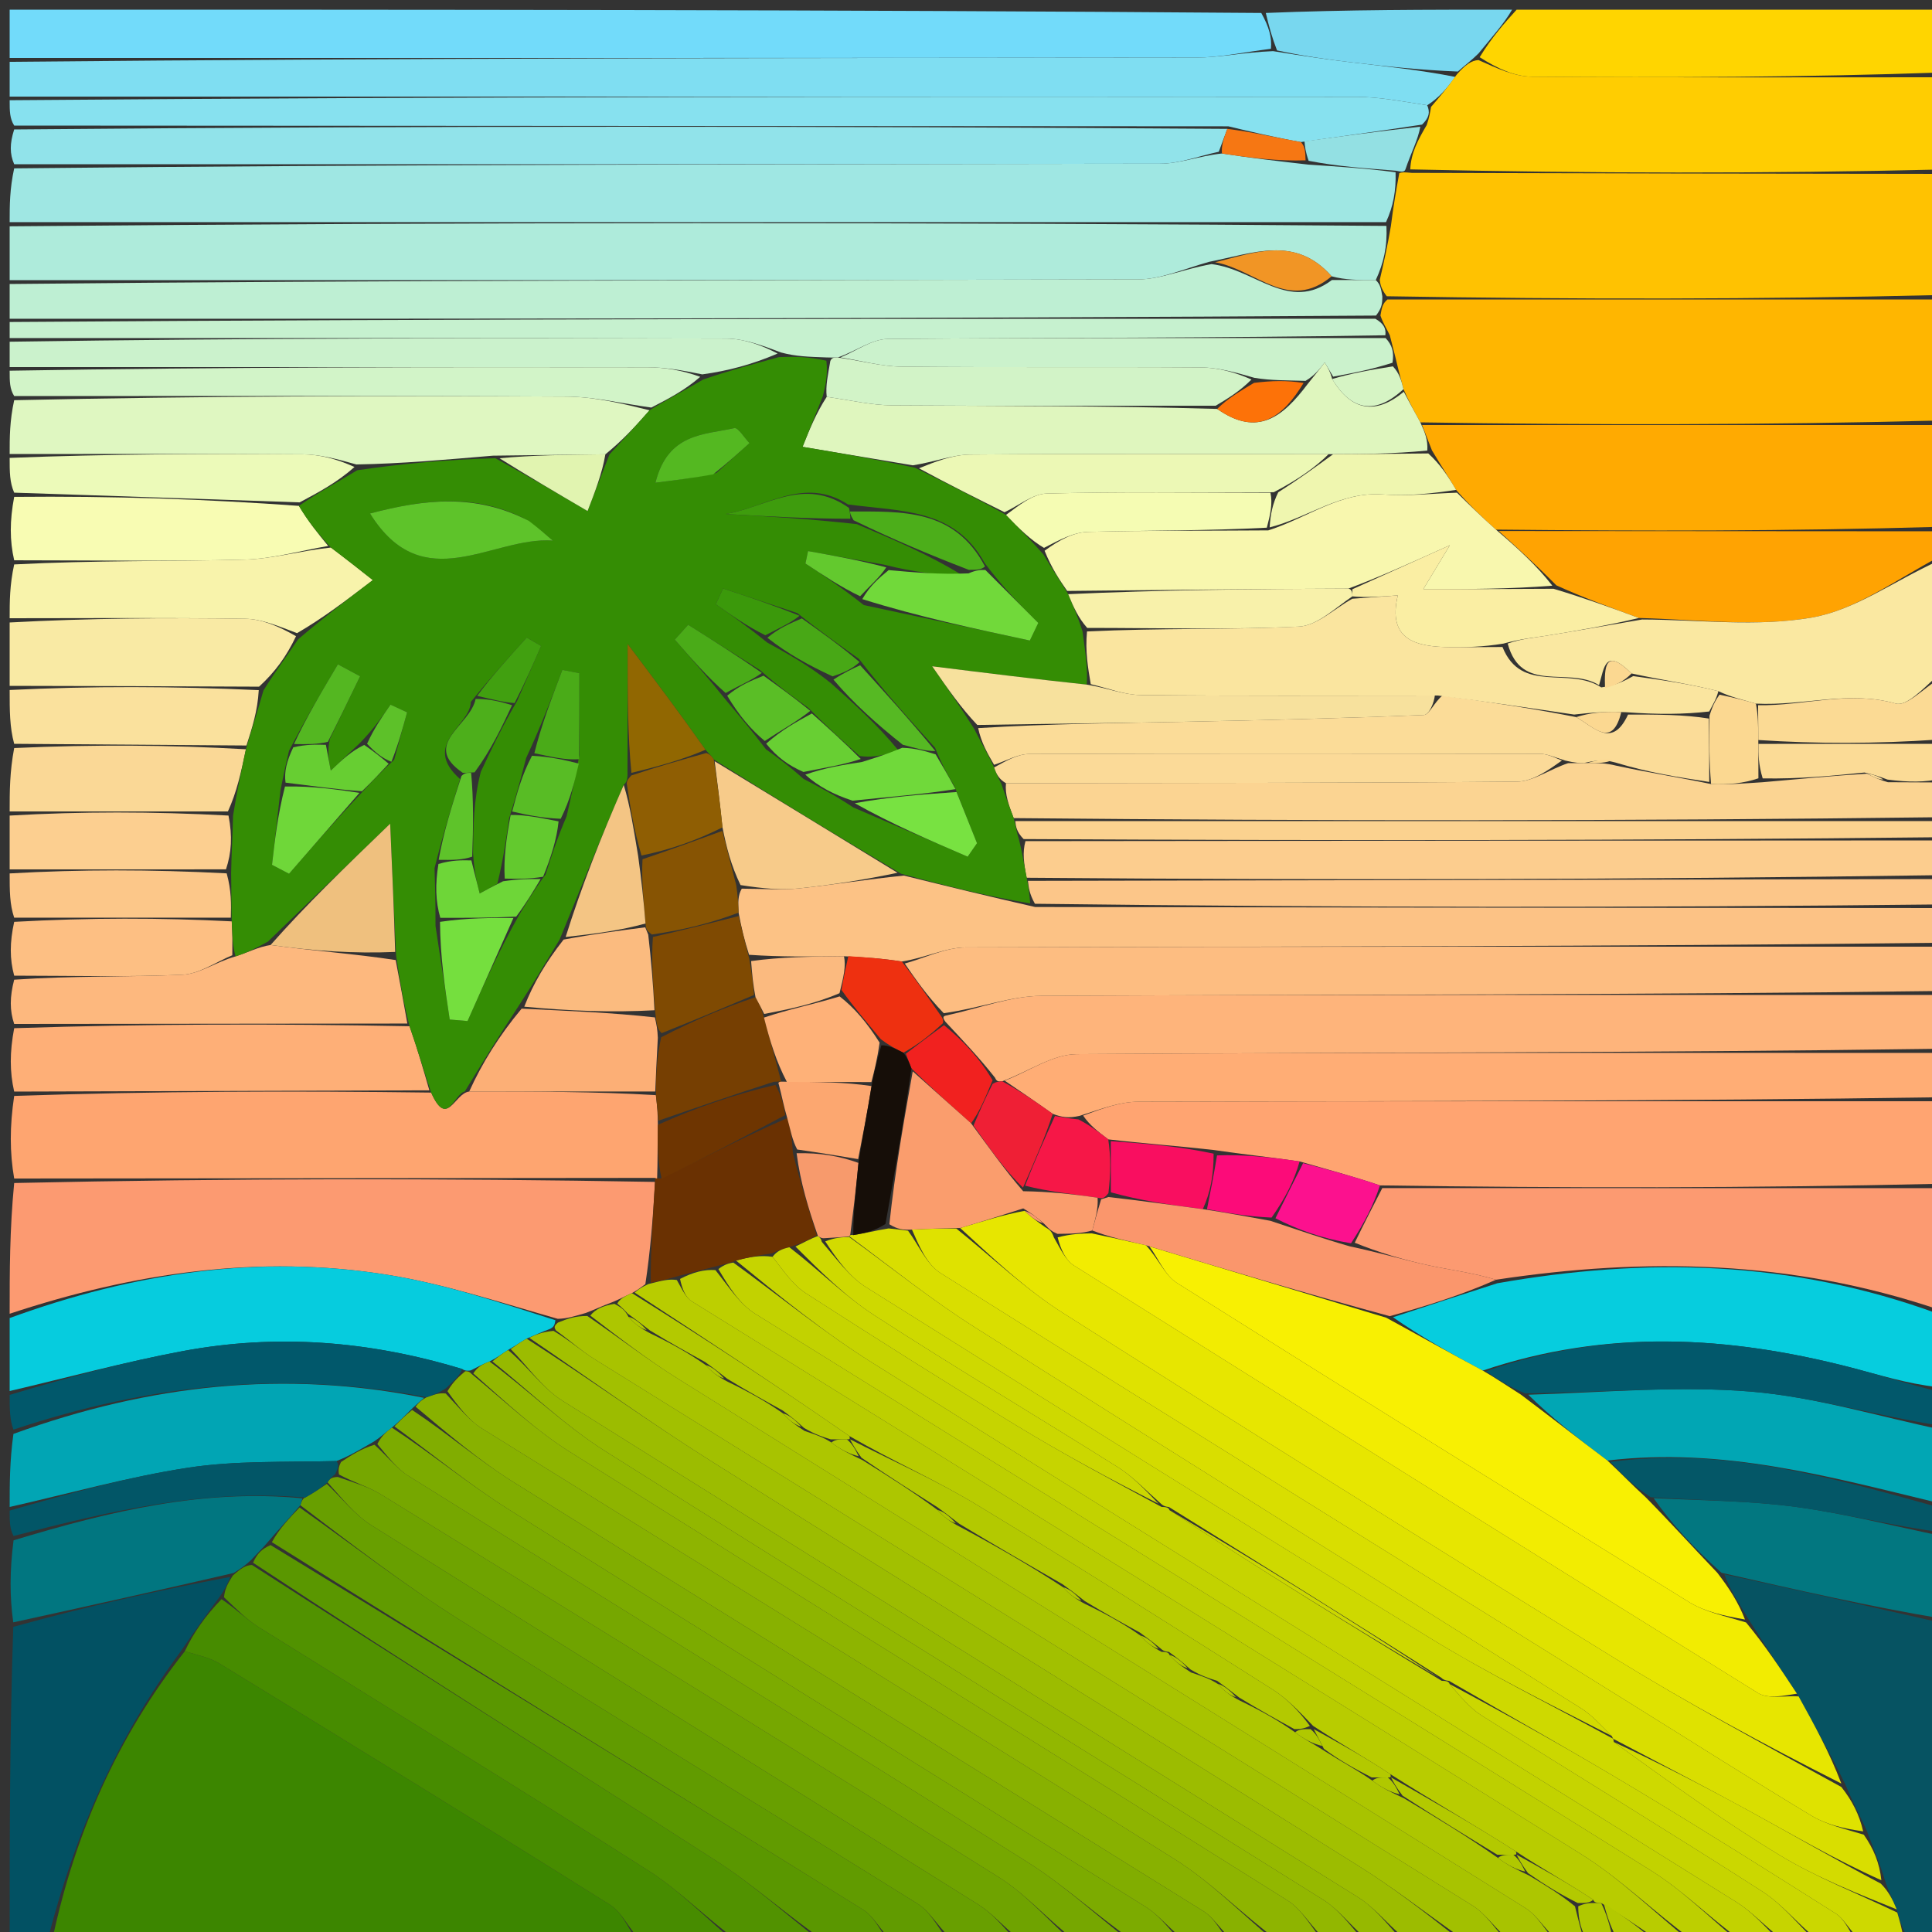 <svg version="1.1" id="Layer_1" xmlns="http://www.w3.org/2000/svg" xmlns:xlink="http://www.w3.org/1999/xlink" x="0px" y="0px"
	 width="100%" viewBox="0 0 200 200" enable-background="new 0 0 200 200" xml:space="preserve">
<rect x="0" y="0" width="200" height="200" fill="#333333" stroke="none"/>
<path fill="#3C8600" opacity="1" stroke="none" 
	d="
M66,201 
	C45.979,201 25.958,201 5.456,200.61 
	C7.829,189.636 12.181,179.756 19.13,170.942 
	C20.584,171.372 21.745,171.61 22.695,172.192 
	C36.224,180.48 49.749,188.774 63.188,197.206 
	C64.43,197.985 65.077,199.713 66,201 
z"/>
<path fill="#9FE7E3" opacity="1" stroke="none" 
	d="
M1,23 
	C1,21.286 1,19.571 1.469,17.429 
	C41.321,17.001 80.704,17.021 120.087,16.947 
	C122.115,16.943 124.141,16.141 126.492,15.888 
	C129.586,16.375 132.356,16.685 135.443,17.041 
	C138.547,17.25 141.334,17.413 144.47,17.833 
	C144.528,19.725 144.236,21.361 143.48,22.997 
	C95.677,22.999 48.338,23 1,23 
z"/>
<path fill="#AEEBDB" opacity="1" stroke="none" 
	d="
M1,23.428 
	C48.338,23 95.677,22.999 143.522,23.385 
	C143.63,25.511 143.23,27.251 142.419,28.993 
	C140.633,28.992 139.258,28.989 137.847,28.601 
	C134.085,24.333 129.747,26.214 125.165,27.105 
	C122.467,27.865 120.14,28.92 117.811,28.926 
	C78.874,29.029 39.937,29 1,29 
	C1,27.286 1,25.571 1,23.428 
z"/>
<path fill="#FFB600" opacity="1" stroke="none" 
	d="
M201,31 
	C201,35.025 201,39.05 200.531,43.538 
	C182.446,44 164.828,44 147.031,43.724 
	C146.341,42.484 145.832,41.52 145.289,40.282 
	C145.047,39.309 144.838,38.609 144.586,37.536 
	C144.329,36.44 144.115,35.719 143.873,34.706 
	C143.508,33.942 143.171,33.469 142.904,32.665 
	C143.038,31.891 143.102,31.447 143.625,31.002 
	C163.056,31.001 182.028,31 201,31 
z"/>
<path fill="#FC9A71" opacity="1" stroke="none" 
	d="
M1,136 
	C1,131.643 1,127.286 1.469,122.465 
	C23.874,121.979 45.812,121.957 67.807,122.351 
	C67.598,126.115 67.33,129.463 66.807,132.939 
	C66.269,133.316 65.986,133.564 65.414,133.862 
	C64.626,134.208 64.127,134.504 63.328,134.824 
	C62.335,135.191 61.642,135.535 60.638,135.918 
	C59.55,136.229 58.771,136.499 57.739,136.524 
	C51.721,134.815 46.026,132.919 40.177,131.978 
	C26.818,129.83 13.764,131.769 1,136 
z"/>
<path fill="#FFC201" opacity="1" stroke="none" 
	d="
M201,30.537 
	C182.028,31 163.056,31.001 143.556,30.668 
	C142.963,29.887 142.897,29.438 142.831,28.99 
	C143.23,27.251 143.63,25.511 143.987,23.384 
	C144.236,21.361 144.528,19.725 144.851,17.93 
	C145.142,17.801 145.4,17.831 146.145,17.897 
	C164.753,17.955 182.877,17.978 201,18 
	C201,22.025 201,26.049 201,30.537 
z"/>
<path fill="#FFA471" opacity="1" stroke="none" 
	d="
M201,114 
	C201,116.701 201,119.401 200.531,122.551 
	C181.073,122.997 162.084,122.994 142.853,122.712 
	C140.04,121.758 137.469,121.082 134.535,120.231 
	C131.443,119.779 128.714,119.504 125.63,119.045 
	C121.846,118.62 118.418,118.378 114.726,117.947 
	C113.639,117.124 112.815,116.49 112.124,115.486 
	C114.118,114.744 115.978,114.053 117.839,114.048 
	C145.559,113.979 173.28,114 201,114 
z"/>
<path fill="#72DBFA" opacity="1" stroke="none" 
	d="
M1,6 
	C1,4.339 1,2.678 1,1 
	C44.021,1 87.042,1 130.567,1.342 
	C131.374,2.783 131.676,3.88 131.568,5.05 
	C128.701,5.415 126.246,5.96 123.79,5.963 
	C82.86,6.015 41.93,6 1,6 
z"/>
<path fill="#FEB47B" opacity="1" stroke="none" 
	d="
M201,103 
	C201,104.714 201,106.429 200.531,108.571 
	C170.531,109 140.999,108.931 111.469,109.124 
	C108.973,109.14 106.489,110.912 103.755,111.934 
	C103.344,111.978 103.176,111.955 103.003,111.561 
	C101.335,109.449 99.672,107.708 97.878,105.781 
	C97.747,105.595 97.468,105.234 97.882,105.14 
	C101.465,104.363 104.631,103.105 107.802,103.09 
	C138.867,102.941 169.934,103 201,103 
z"/>
<path fill="#FEA570" opacity="1" stroke="none" 
	d="
M67.749,121.935 
	C45.812,121.957 23.874,121.979 1.469,122 
	C1,119.3 1,116.6 1.469,113.45 
	C16.107,112.958 30.277,112.915 44.634,113.104 
	C46.294,116.85 47.022,113.188 48.57,112.996 
	C55.298,112.996 61.565,112.994 67.897,113.368 
	C68.03,114.498 68.097,115.254 68.102,116.438 
	C68.065,118.593 68.089,120.32 68.025,122.01 
	C67.936,121.974 67.749,121.935 67.749,121.935 
z"/>
<path fill="#7FDEF2" opacity="1" stroke="none" 
	d="
M1,6.4 
	C41.93,6 82.86,6.015 123.79,5.963 
	C126.246,5.96 128.701,5.415 131.787,5.293 
	C134.869,5.79 137.317,6.147 139.772,6.438 
	C143.428,6.87 147.09,7.256 150.649,7.962 
	C149.746,9.198 148.942,10.134 147.747,10.896 
	C145.061,10.483 142.766,10.033 140.471,10.031 
	C93.981,9.99 47.49,10 1,10 
	C1,8.933 1,7.867 1,6.4 
z"/>
<path fill="#BEEFD3" opacity="1" stroke="none" 
	d="
M142.419,28.993 
	C142.897,29.438 142.963,29.887 143.098,30.669 
	C143.102,31.447 143.038,31.891 142.446,32.667 
	C94.946,32.999 47.973,32.999 1,33 
	C1,31.933 1,30.867 1,29.4 
	C39.937,29 78.874,29.029 117.811,28.926 
	C120.14,28.92 122.467,27.865 125.419,27.339 
	C129.992,27.9 133.408,32.349 137.884,28.986 
	C139.258,28.989 140.633,28.992 142.419,28.993 
z"/>
<path fill="#FCC285" opacity="1" stroke="none" 
	d="
M201,94 
	C201,95.067 201,96.134 200.531,97.6 
	C166.706,98 133.35,97.968 99.994,98.075 
	C97.88,98.082 95.77,99.163 93.358,99.537 
	C91.311,99.214 89.565,99.1 87.372,98.989 
	C83.863,99.029 80.801,99.064 77.545,98.841 
	C77.057,97.333 76.763,96.082 76.457,94.475 
	C76.411,93.409 76.376,92.7 76.788,91.993 
	C79.063,91.997 80.91,92.157 82.719,91.966 
	C86.225,91.596 89.71,91.028 93.574,90.641 
	C98.185,91.778 102.426,92.817 107.156,93.893 
	C138.763,93.954 169.881,93.977 201,94 
z"/>
<path fill="#FFAA01" opacity="1" stroke="none" 
	d="
M147.211,44 
	C164.828,44 182.446,44 200.531,44 
	C201,47.361 201,50.723 200.531,54.542 
	C185.091,54.99 170.119,54.981 154.855,54.824 
	C153.317,53.453 152.071,52.228 150.734,50.712 
	C149.874,49.253 149.105,48.084 148.233,46.618 
	C147.823,45.547 147.517,44.773 147.211,44 
z"/>
<path fill="#FFCD01" opacity="1" stroke="none" 
	d="
M148.139,11.069 
	C148.942,10.134 149.746,9.198 150.814,7.706 
	C151.698,6.707 152.317,6.264 153.05,6.217 
	C154.976,7.076 156.785,7.925 158.6,7.939 
	C172.732,8.05 186.866,8 201,8 
	C201,11.031 201,14.061 201,17.546 
	C182.877,17.978 164.753,17.955 145.989,17.534 
	C146.07,15.81 146.792,14.485 147.693,12.943 
	C147.961,12.174 148.05,11.622 148.139,11.069 
z"/>
<path fill="#FDBD81" opacity="1" stroke="none" 
	d="
M93.659,99.745 
	C95.77,99.163 97.88,98.082 99.994,98.075 
	C133.35,97.968 166.706,98 200.531,98 
	C201,99.389 201,100.778 201,102.583 
	C169.934,103 138.867,102.941 107.802,103.09 
	C104.631,103.105 101.465,104.363 97.694,104.887 
	C95.947,103.068 94.803,101.406 93.659,99.745 
z"/>
<path fill="#FC9A71" opacity="1" stroke="none" 
	d="
M143.095,122.99 
	C162.084,122.994 181.073,122.997 200.531,123 
	C201,127.025 201,131.049 200.616,135.538 
	C185.468,130.433 170.336,130.143 154.866,132.477 
	C152.437,131.74 150.115,131.47 147.842,130.975 
	C145.251,130.411 142.703,129.646 140.241,128.647 
	C141.262,126.547 142.179,124.769 143.095,122.99 
z"/>
<path fill="#91E3EA" opacity="1" stroke="none" 
	d="
M126.168,15.71 
	C124.141,16.141 122.115,16.943 120.087,16.947 
	C80.704,17.021 41.321,17.001 1.469,17.001 
	C1,15.933 1,14.867 1.469,13.4 
	C43.676,13.025 85.414,13.05 127.05,13.341 
	C126.688,14.308 126.428,15.009 126.168,15.71 
z"/>
<path fill="#FFAD75" opacity="1" stroke="none" 
	d="
M104,111.868 
	C106.489,110.912 108.973,109.14 111.469,109.124 
	C140.999,108.931 170.531,109 200.531,109 
	C201,110.389 201,111.778 201,113.583 
	C173.28,114 145.559,113.979 117.839,114.048 
	C115.978,114.053 114.118,114.744 111.772,115.51 
	C110.594,115.778 109.902,115.652 108.976,115.304 
	C107.162,114.01 105.581,112.939 104,111.868 
z"/>
<path fill="#87E1EF" opacity="1" stroke="none" 
	d="
M127.152,13.075 
	C85.414,13.05 43.676,13.025 1.469,13 
	C1,12.25 1,11.5 1,10.375 
	C47.49,10 93.981,9.99 140.471,10.031 
	C142.766,10.033 145.061,10.483 147.747,10.896 
	C148.05,11.622 147.961,12.174 147.209,12.898 
	C142.71,13.589 138.875,14.109 134.672,14.707 
	C131.92,14.215 129.536,13.645 127.152,13.075 
z"/>
<path fill="#06CCDE" opacity="1" stroke="none" 
	d="
M1,136.444 
	C13.764,131.769 26.818,129.83 40.177,131.978 
	C46.026,132.919 51.721,134.815 57.499,136.671 
	C57.409,137.22 57.307,137.377 56.941,137.566 
	C56.048,137.895 55.417,138.191 54.511,138.577 
	C53.781,138.997 53.326,139.327 52.591,139.75 
	C51.866,140.207 51.421,140.57 50.673,140.942 
	C49.893,141.241 49.417,141.531 48.746,141.859 
	C48.553,141.898 48.162,141.953 47.851,141.722 
	C38.119,138.762 28.545,138.069 18.905,139.868 
	C12.889,140.991 6.965,142.606 1,144 
	C1,141.629 1,139.259 1,136.444 
z"/>
<path fill="#06CDDE" opacity="1" stroke="none" 
	d="
M154.995,132.844 
	C170.336,130.143 185.468,130.433 200.616,136.001 
	C201,138.371 201,140.741 200.609,143.594 
	C197.349,143.234 194.5,142.311 191.606,141.563 
	C178.982,138.3 166.37,137.541 153.494,141.882 
	C150.057,140.048 146.945,138.282 144.202,136.36 
	C148.045,135.084 151.52,133.964 154.995,132.844 
z"/>
<path fill="#065362" opacity="1" stroke="none" 
	d="
M201,168 
	C201,178.167 200.792,188.34 201.124,198.496 
	C201.227,201.636 199.654,200.952 197.553,200.687 
	C196.872,199.579 196.638,198.783 196.349,197.661 
	C195.889,196.556 195.484,195.778 195.132,194.653 
	C194.568,192.84 193.951,191.375 193.272,189.568 
	C192.47,187.817 191.731,186.408 190.988,184.641 
	C189.386,181.392 187.788,178.501 186.018,175.328 
	C184.278,172.684 182.709,170.321 181.023,167.65 
	C179.961,165.885 179.017,164.427 178.507,162.972 
	C186.295,164.65 193.647,166.325 201,168 
z"/>
<path fill="#025163" opacity="1" stroke="none" 
	d="
M18.738,170.911 
	C12.181,179.756 7.829,189.636 4.987,200.61 
	C3.683,201 2.365,201 1,201 
	C1,190.312 1,179.625 1.373,168.413 
	C9.139,166.25 16.532,164.61 23.838,163.242 
	C23.51,164.03 23.27,164.545 22.769,165.256 
	C21.252,167.271 19.995,169.091 18.738,170.911 
z"/>
<path fill="#FBD492" opacity="1" stroke="none" 
	d="
M201,81 
	C201,82.067 201,83.134 200.531,84.6 
	C168.408,84.999 136.754,84.999 104.937,84.691 
	C104.398,83.292 104.022,82.201 104.139,81.081 
	C122.103,81.035 139.574,81.071 157.044,80.914 
	C158.702,80.899 160.35,79.669 162.333,79.001 
	C163.104,78.993 163.545,78.986 164.363,78.986 
	C165.494,78.993 166.248,78.994 167.284,79.256 
	C170.691,79.993 173.816,80.471 177.128,81.165 
	C178.891,81.242 180.466,81.103 182.484,80.974 
	C186.287,80.647 189.649,80.309 193.262,80.092 
	C194.01,80.463 194.507,80.713 195.432,80.974 
	C197.573,80.989 199.287,80.995 201,81 
z"/>
<path fill="#DFF7C1" opacity="1" stroke="none" 
	d="
M1,47 
	C1,45.286 1,43.571 1.469,41.429 
	C20.834,41.001 39.731,40.95 58.627,41.054 
	C61.56,41.071 64.49,41.794 67.244,42.47 
	C65.743,44.179 64.42,45.608 62.669,47.03 
	C58.648,47.073 55.053,47.124 51.034,47.171 
	C46.128,47.583 41.647,47.999 36.884,48.08 
	C34.834,47.495 33.069,47.043 31.3,47.031 
	C21.2,46.963 11.1,46.999 1,47 
z"/>
<path fill="#FCCD8E" opacity="1" stroke="none" 
	d="
M201,87 
	C201,88.067 201,89.134 200.531,90.6 
	C168.846,91.062 137.629,91.123 106.281,90.864 
	C105.989,89.395 105.828,88.247 106.156,87.074 
	C138.097,87.032 169.548,87.016 201,87 
z"/>
<path fill="#FFA302" opacity="1" stroke="none" 
	d="
M155.147,54.971 
	C170.119,54.981 185.091,54.99 200.531,55 
	C201,55.75 201,56.5 200.648,57.688 
	C196.079,60.141 192.036,63.143 187.602,63.922 
	C181.895,64.924 175.875,64.143 169.655,63.973 
	C166.626,62.849 163.931,61.882 161.117,60.596 
	C159.047,58.509 157.097,56.74 155.147,54.971 
z"/>
<path fill="#A2C000" opacity="1" stroke="none" 
	d="
M54.786,138.487 
	C55.417,138.191 56.048,137.895 57.302,137.769 
	C59.109,138.852 60.223,139.876 61.485,140.662 
	C91.809,159.533 122.157,178.364 152.454,197.278 
	C153.862,198.157 154.828,199.743 156,201 
	C154.611,201 153.222,201 151.35,200.665 
	C147.507,197.96 144.249,195.427 140.771,193.245 
	C118.401,179.214 95.948,165.315 73.603,151.245 
	C67.194,147.209 61.051,142.751 54.786,138.487 
z"/>
<path fill="#478C00" opacity="1" stroke="none" 
	d="
M19.13,170.942 
	C19.995,169.091 21.252,167.271 22.93,165.547 
	C24.488,166.581 25.537,167.662 26.777,168.437 
	C40.229,176.851 53.765,185.131 67.144,193.659 
	C70.352,195.704 73.061,198.532 76,201 
	C72.969,201 69.939,201 66.454,201 
	C65.077,199.713 64.43,197.985 63.188,197.206 
	C49.749,188.774 36.224,180.48 22.695,172.192 
	C21.745,171.61 20.584,171.372 19.13,170.942 
z"/>
<path fill="#FFD500" opacity="1" stroke="none" 
	d="
M201,7.502 
	C186.866,8 172.732,8.05 158.6,7.939 
	C156.785,7.925 154.976,7.076 153.175,5.923 
	C154.457,3.822 155.728,2.411 157,1 
	C171.667,1 186.333,1 201,1 
	C201,3.043 201,5.024 201,7.502 
z"/>
<path fill="#519200" opacity="1" stroke="none" 
	d="
M76.45,201 
	C73.061,198.532 70.352,195.704 67.144,193.659 
	C53.765,185.131 40.229,176.851 26.777,168.437 
	C25.537,167.662 24.488,166.581 23.19,165.351 
	C23.27,164.545 23.51,164.03 24.097,163.108 
	C24.926,162.37 25.407,162.041 26.083,162.004 
	C42.26,172.404 58.288,182.441 74.193,192.669 
	C78.005,195.12 81.409,198.206 85,201 
	C82.3,201 79.6,201 76.45,201 
z"/>
<path fill="#9CBC00" opacity="1" stroke="none" 
	d="
M54.511,138.577 
	C61.051,142.751 67.194,147.209 73.603,151.245 
	C95.948,165.315 118.401,179.214 140.771,193.245 
	C144.249,195.427 147.507,197.96 150.933,200.665 
	C149.286,201 147.571,201 145.378,200.656 
	C143.474,198.997 142.214,197.419 140.598,196.409 
	C113.16,179.259 85.657,162.213 58.247,145.019 
	C56.156,143.708 54.649,141.466 52.871,139.656 
	C53.326,139.327 53.781,138.997 54.511,138.577 
z"/>
<path fill="#A8C300" opacity="1" stroke="none" 
	d="
M156.417,201 
	C154.828,199.743 153.862,198.157 152.454,197.278 
	C122.157,178.364 91.809,159.533 61.485,140.662 
	C60.223,139.876 59.109,138.852 57.565,137.736 
	C57.307,137.377 57.409,137.22 57.752,136.916 
	C58.771,136.499 59.55,136.229 60.798,136.229 
	C64.231,138.58 67.105,140.803 70.171,142.719 
	C99.407,160.998 128.685,179.21 157.905,197.516 
	C159.168,198.308 159.978,199.822 161,201 
	C159.611,201 158.222,201 156.417,201 
z"/>
<path fill="#B8CC00" opacity="1" stroke="none" 
	d="
M65.703,133.812 
	C65.986,133.564 66.269,133.316 67.111,132.927 
	C68.449,132.582 69.228,132.378 70.066,132.507 
	C70.621,133.479 70.987,134.325 71.63,134.725 
	C102.324,153.806 133.076,172.791 163.713,191.963 
	C167.771,194.502 171.252,197.965 175,201 
	C173.933,201 172.866,201 171.35,200.657 
	C169.267,199.21 167.634,198.105 165.75,197 
	C165.501,197 165.001,196.999 164.933,196.662 
	C162.244,194.883 159.622,193.441 156.934,191.664 
	C152.578,188.885 148.29,186.442 143.933,183.662 
	C141.244,181.883 138.622,180.441 135.934,178.664 
	C134.499,177.176 133.243,175.845 131.745,174.897 
	C121.556,168.45 111.378,161.983 101.063,155.743 
	C96.88,153.212 92.365,151.23 87.934,148.664 
	C80.479,143.49 73.091,138.651 65.703,133.812 
z"/>
<path fill="#FAE8A1" opacity="1" stroke="none" 
	d="
M169.989,64.13 
	C175.875,64.143 181.895,64.924 187.602,63.922 
	C192.036,63.143 196.079,60.141 200.648,58.063 
	C201,61.693 201,65.386 200.734,69.794 
	C199.049,71.34 197.353,73.146 196.261,72.834 
	C191.412,71.453 186.737,73.089 181.771,72.839 
	C180.362,72.42 179.182,72.166 177.885,71.55 
	C174.868,70.788 171.969,70.389 168.896,69.715 
	C166.148,66.988 166.08,69.069 165.535,70.928 
	C162.358,68.945 157.503,71.882 156.076,66.622 
	C157.469,66.12 158.776,66.018 160.066,65.81 
	C163.378,65.275 166.682,64.693 169.989,64.13 
z"/>
<path fill="#88B100" opacity="1" stroke="none" 
	d="
M132,201 
	C130.611,201 129.222,201 127.366,200.654 
	C126.144,199.483 125.529,198.437 124.616,197.869 
	C100.826,183.051 76.98,168.321 53.214,153.465 
	C49.61,151.212 46.35,148.41 43.022,145.62 
	C43.373,145.153 43.634,144.929 44.167,144.642 
	C44.956,144.371 45.472,144.163 46.145,144.258 
	C47.503,145.685 48.556,147.047 49.927,147.9 
	C73.811,162.768 97.778,177.505 121.606,192.464 
	C125.372,194.828 128.55,198.131 132,201 
z"/>
<path fill="#ADC600" opacity="1" stroke="none" 
	d="
M161.375,201 
	C159.978,199.822 159.168,198.308 157.905,197.516 
	C128.685,179.21 99.407,160.998 70.171,142.719 
	C67.105,140.803 64.231,138.58 61.108,136.189 
	C61.642,135.535 62.335,135.191 63.602,134.973 
	C64.45,135.399 64.725,135.7 65.056,136.312 
	C65.742,137.082 66.371,137.541 67.347,138.045 
	C69.462,139.061 71.231,140.031 73.056,141.312 
	C73.742,142.082 74.371,142.541 75.347,143.045 
	C77.463,144.061 79.231,145.031 81.056,146.312 
	C81.742,147.082 82.371,147.541 83.292,148.13 
	C84.389,148.507 85.194,148.754 86.071,149.334 
	C87.094,150.112 88.047,150.557 89.295,151.158 
	C92.06,152.878 94.53,154.439 97.056,156.312 
	C97.742,157.082 98.371,157.541 99.357,158.048 
	C103.141,160.064 106.57,162.032 110.056,164.312 
	C110.741,165.082 111.371,165.541 112.341,166.046 
	C114.455,167.062 116.227,168.031 118.056,169.312 
	C118.741,170.082 119.371,170.541 120.25,171 
	C120.5,171 121,171.001 121.056,171.312 
	C121.742,172.082 122.371,172.541 123.292,173.13 
	C124.389,173.507 125.194,173.754 126.056,174.312 
	C126.742,175.082 127.371,175.541 128.347,176.045 
	C130.463,177.061 132.231,178.031 134.071,179.334 
	C135.095,180.112 136.047,180.557 137.164,181.29 
	C138.885,182.387 140.442,183.194 142.071,184.334 
	C143.095,185.112 144.047,185.557 145.309,186.143 
	C148.746,188.191 151.873,190.096 155.071,192.334 
	C156.095,193.112 157.047,193.557 158.291,194.155 
	C160.055,195.207 161.527,196.104 163.042,197.343 
	C163.39,198.791 163.695,199.895 164,201 
	C163.25,201 162.5,201 161.375,201 
z"/>
<path fill="#01A5B4" opacity="1" stroke="none" 
	d="
M43.895,144.705 
	C43.634,144.929 43.373,145.153 42.755,145.718 
	C41.877,146.591 41.355,147.125 40.563,147.786 
	C39.864,148.328 39.436,148.742 38.706,149.228 
	C37.372,149.98 36.339,150.661 34.826,151.247 
	C29.375,151.38 24.339,151.189 19.448,151.94 
	C13.237,152.894 7.144,154.612 1,156 
	C1,153.629 1,151.259 1.39,148.439 
	C15.538,143.288 29.546,141.809 43.895,144.705 
z"/>
<path fill="#C6D400" opacity="1" stroke="none" 
	d="
M188,201 
	C186.933,201 185.866,201 184.333,200.666 
	C182.496,199.176 181.243,197.832 179.737,196.892 
	C149.924,178.268 120.052,159.741 90.276,141.058 
	C85.286,137.927 80.69,134.168 76.191,130.492 
	C77.619,130.105 78.767,129.923 79.975,130.105 
	C81.154,131.619 82.106,133.028 83.42,133.875 
	C90.679,138.553 97.981,143.169 105.361,147.654 
	C110.16,150.57 115.115,153.227 120.25,156 
	C120.5,156 120.999,156.001 121.066,156.335 
	C130.422,162.446 139.711,168.223 149.25,174 
	C149.5,174 149.999,174.001 150.066,174.335 
	C151.215,175.657 152.179,176.834 153.4,177.604 
	C163.069,183.699 172.836,189.642 182.454,195.817 
	C184.548,197.162 186.164,199.253 188,201 
z"/>
<path fill="#01A6B4" opacity="1" stroke="none" 
	d="
M201,148 
	C201,150.371 201,152.741 200.606,155.57 
	C189.274,152.837 178.316,149.783 166.399,151.194 
	C163.307,148.871 160.529,146.686 158.209,144.382 
	C166.206,144.138 173.791,143.437 181.266,144.058 
	C187.908,144.61 194.427,146.629 201,148 
z"/>
<path fill="#BDCF00" opacity="1" stroke="none" 
	d="
M175.417,201 
	C171.252,197.965 167.771,194.502 163.713,191.963 
	C133.076,172.791 102.324,153.806 71.63,134.725 
	C70.987,134.325 70.621,133.479 70.399,132.393 
	C71.783,131.676 72.894,131.409 74.059,131.478 
	C75.458,133.228 76.577,135.004 78.18,136.003 
	C109.069,155.251 140.038,174.369 170.912,193.64 
	C174.194,195.689 176.982,198.528 180,201 
	C178.611,201 177.222,201 175.417,201 
z"/>
<path fill="#6FA300" opacity="1" stroke="none" 
	d="
M111,201 
	C109.286,201 107.571,201 105.378,200.654 
	C103.705,199.252 102.631,198.005 101.299,197.171 
	C80.371,184.072 59.394,171.05 38.485,157.921 
	C36.727,156.817 35.375,155.065 33.911,153.448 
	C34.132,153.067 34.328,152.925 34.97,152.893 
	C36.716,153.507 38.168,153.919 39.405,154.681 
	C60.769,167.851 82.14,181.009 103.408,194.334 
	C106.225,196.099 108.483,198.756 111,201 
z"/>
<path fill="#FEAF77" opacity="1" stroke="none" 
	d="
M44.447,112.872 
	C30.277,112.915 16.107,112.958 1.469,113 
	C1,110.958 1,108.917 1.469,106.438 
	C15.348,105.986 28.758,105.972 42.396,106.235 
	C43.231,108.633 43.839,110.752 44.447,112.872 
z"/>
<path fill="#C6F1CF" opacity="1" stroke="none" 
	d="
M1,33.333 
	C47.973,32.999 94.946,32.999 142.377,32.997 
	C143.171,33.469 143.508,33.942 143.411,34.707 
	C125.956,35 108.935,34.946 91.915,35.088 
	C90.271,35.102 88.638,36.333 86.733,37.006 
	C86.288,37.017 86.11,37.022 85.521,37.001 
	C83.74,36.938 82.369,36.901 80.869,36.493 
	C78.881,35.748 77.024,35.054 75.165,35.049 
	C50.444,34.976 25.722,35 1,35 
	C1,34.556 1,34.111 1,33.333 
z"/>
<path fill="#689F00" opacity="1" stroke="none" 
	d="
M33.834,153.614 
	C35.375,155.065 36.727,156.817 38.485,157.921 
	C59.394,171.05 80.371,184.072 101.299,197.171 
	C102.631,198.005 103.705,199.252 104.949,200.654 
	C102.958,201 100.917,201 98.389,200.653 
	C96.946,199.217 96.182,197.818 95.004,197.084 
	C79.232,187.253 63.344,177.608 47.617,167.706 
	C41.903,164.108 36.539,159.954 31.091,155.818 
	C31.167,155.583 31.31,155.109 31.592,155.028 
	C32.527,154.502 33.181,154.058 33.834,153.614 
z"/>
<path fill="#5A9700" opacity="1" stroke="none" 
	d="
M85.438,201 
	C81.409,198.206 78.005,195.12 74.193,192.669 
	C58.288,182.441 42.26,172.404 26.199,161.774 
	C26.626,160.796 27.131,160.34 28.009,159.945 
	C48.721,172.552 69.073,185.079 89.366,197.701 
	C90.492,198.401 91.133,199.882 92,201 
	C89.958,201 87.917,201 85.438,201 
z"/>
<path fill="#76A700" opacity="1" stroke="none" 
	d="
M111.428,201 
	C108.483,198.756 106.225,196.099 103.408,194.334 
	C82.14,181.009 60.769,167.851 39.405,154.681 
	C38.168,153.919 36.716,153.507 35.09,152.639 
	C34.979,152.011 35.142,151.677 35.306,151.342 
	C36.339,150.661 37.372,149.98 38.764,149.561 
	C40.17,150.822 41.083,152.036 42.285,152.787 
	C63.628,166.124 85.044,179.346 106.343,192.753 
	C110.127,195.134 113.459,198.233 117,201 
	C115.286,201 113.571,201 111.428,201 
z"/>
<path fill="#CED900" opacity="1" stroke="none" 
	d="
M149.999,174.001 
	C149.999,174.001 149.5,174 149.184,173.665 
	C139.578,167.554 130.289,161.777 120.999,156.001 
	C120.999,156.001 120.5,156 120.184,155.665 
	C118.503,154.178 117.252,152.845 115.755,151.904 
	C107.369,146.629 98.849,141.564 90.537,136.177 
	C87.467,134.188 84.837,131.518 82.346,129.042 
	C83.306,128.575 83.927,128.225 84.671,127.948 
	C84.794,128.023 85.01,128.218 85.067,128.548 
	C86.629,130.356 87.926,132.164 89.67,133.259 
	C109.063,145.435 128.475,157.581 147.997,169.547 
	C154.154,173.321 160.655,176.532 167,180 
	C167,180 166.999,180.001 167.066,180.335 
	C172.817,184.485 178.38,188.499 184.227,192.044 
	C188.073,194.376 192.33,196.03 196.403,197.988 
	C196.638,198.783 196.872,199.579 197.053,200.687 
	C195.611,201 194.222,201 192.366,200.654 
	C191.291,199.56 190.825,198.588 190.053,198.1 
	C183.175,193.749 176.288,189.407 169.313,185.214 
	C162.934,181.378 156.442,177.731 149.999,174.001 
z"/>
<path fill="#81AD00" opacity="1" stroke="none" 
	d="
M40.834,147.658 
	C41.355,147.125 41.877,146.591 42.665,145.96 
	C46.35,148.41 49.61,151.212 53.214,153.465 
	C76.98,168.321 100.826,183.051 124.616,197.869 
	C125.529,198.437 126.144,199.483 126.949,200.654 
	C125.611,201 124.222,201 122.35,200.666 
	C120.783,199.342 119.821,198.158 118.597,197.393 
	C96.66,183.685 74.662,170.075 52.757,156.316 
	C48.607,153.71 44.799,150.558 40.834,147.658 
z"/>
<path fill="#FCC689" opacity="1" stroke="none" 
	d="
M106.412,91.185 
	C137.629,91.123 168.846,91.062 200.531,91 
	C201,91.75 201,92.5 201,93.625 
	C169.881,93.977 138.763,93.954 107.135,93.558 
	C106.555,92.518 106.484,91.852 106.412,91.185 
z"/>
<path fill="#8EB400" opacity="1" stroke="none" 
	d="
M132.417,201 
	C128.55,198.131 125.372,194.828 121.606,192.464 
	C97.778,177.505 73.811,162.768 49.927,147.9 
	C48.556,147.047 47.503,145.685 46.322,144.018 
	C46.948,142.968 47.555,142.461 48.162,141.953 
	C48.162,141.953 48.553,141.898 48.802,142.217 
	C52.354,145.141 55.452,148.072 58.993,150.298 
	C83.719,165.838 108.554,181.205 133.286,196.734 
	C134.815,197.694 135.775,199.557 137,201 
	C135.611,201 134.222,201 132.417,201 
z"/>
<path fill="#C2D200" opacity="1" stroke="none" 
	d="
M180.4,201 
	C176.982,198.528 174.194,195.689 170.912,193.64 
	C140.038,174.369 109.069,155.251 78.18,136.003 
	C76.577,135.004 75.458,133.228 74.369,131.372 
	C75.054,130.853 75.483,130.776 75.912,130.699 
	C80.69,134.168 85.286,137.927 90.276,141.058 
	C120.052,159.741 149.924,178.268 179.737,196.892 
	C181.243,197.832 182.496,199.176 183.934,200.666 
	C182.933,201 181.867,201 180.4,201 
z"/>
<path fill="#619B00" opacity="1" stroke="none" 
	d="
M92.428,201 
	C91.133,199.882 90.492,198.401 89.366,197.701 
	C69.073,185.079 48.721,172.552 28.144,159.643 
	C28.943,158.205 29.979,157.129 31.015,156.053 
	C36.539,159.954 41.903,164.108 47.617,167.706 
	C63.344,177.608 79.232,187.253 95.004,197.084 
	C96.182,197.818 96.946,199.217 97.951,200.653 
	C96.286,201 94.571,201 92.428,201 
z"/>
<path fill="#96B900" opacity="1" stroke="none" 
	d="
M52.591,139.75 
	C54.649,141.466 56.156,143.708 58.247,145.019 
	C85.657,162.213 113.16,179.259 140.598,196.409 
	C142.214,197.419 143.474,198.997 144.95,200.656 
	C143.933,201 142.867,201 141.35,200.655 
	C139.612,199.09 138.486,197.609 137.011,196.686 
	C112.246,181.186 87.394,165.827 62.683,150.243 
	C58.491,147.599 54.864,144.06 50.975,140.934 
	C51.421,140.57 51.866,140.207 52.591,139.75 
z"/>
<path fill="#7CAB00" opacity="1" stroke="none" 
	d="
M40.563,147.786 
	C44.799,150.558 48.607,153.71 52.757,156.316 
	C74.662,170.075 96.66,183.685 118.597,197.393 
	C119.821,198.158 120.783,199.342 121.933,200.666 
	C120.611,201 119.222,201 117.417,201 
	C113.459,198.233 110.127,195.134 106.343,192.753 
	C85.044,179.346 63.628,166.124 42.285,152.787 
	C41.083,152.036 40.17,150.822 39.065,149.49 
	C39.436,148.742 39.864,148.328 40.563,147.786 
z"/>
<path fill="#FDB87E" opacity="1" stroke="none" 
	d="
M42.168,105.958 
	C28.758,105.972 15.348,105.986 1.469,106 
	C1,104.611 1,103.222 1.469,101.417 
	C7.591,101 13.253,101.162 18.895,100.902 
	C20.64,100.822 22.332,99.592 24.382,99.007 
	C25.72,98.576 26.725,98.027 28.012,97.825 
	C32.484,98.449 36.673,98.727 40.961,99.385 
	C41.429,101.829 41.799,103.894 42.168,105.958 
z"/>
<path fill="#CBF2CC" opacity="1" stroke="none" 
	d="
M1,35.375 
	C25.722,35 50.444,34.976 75.165,35.049 
	C77.024,35.054 78.881,35.748 80.497,36.6 
	C77.84,37.73 75.424,38.382 72.697,38.756 
	C70.579,38.319 68.773,38.023 66.966,38.02 
	C44.978,37.988 22.989,38 1,38 
	C1,37.25 1,36.5 1,35.375 
z"/>
<path fill="#92B700" opacity="1" stroke="none" 
	d="
M50.673,140.942 
	C54.864,144.06 58.491,147.599 62.683,150.243 
	C87.394,165.827 112.246,181.186 137.011,196.686 
	C138.486,197.609 139.612,199.09 140.95,200.655 
	C139.933,201 138.867,201 137.4,201 
	C135.775,199.557 134.815,197.694 133.286,196.734 
	C108.554,181.205 83.719,165.838 58.993,150.298 
	C55.452,148.072 52.354,145.141 48.995,142.178 
	C49.417,141.531 49.893,141.241 50.673,140.942 
z"/>
<path fill="#017680" opacity="1" stroke="none" 
	d="
M31.091,155.818 
	C29.979,157.129 28.943,158.205 27.771,159.582 
	C27.131,160.34 26.626,160.796 26.005,161.481 
	C25.407,162.041 24.926,162.37 24.185,162.835 
	C16.532,164.61 9.139,166.25 1.373,167.945 
	C1,165.3 1,162.6 1.404,159.455 
	C11.469,156.402 21.171,154.109 31.31,155.109 
	C31.31,155.109 31.167,155.583 31.091,155.818 
z"/>
<path fill="#F8F3AB" opacity="1" stroke="none" 
	d="
M1,64 
	C1,62.286 1,60.571 1.469,58.429 
	C9.724,58 17.515,58.132 25.297,57.932 
	C28.2,57.858 31.083,57.011 34.257,56.682 
	C35.886,57.911 37.233,58.974 38.597,60.052 
	C35.812,62.173 33.392,64.017 30.749,65.544 
	C28.819,64.818 27.115,64.083 25.401,64.056 
	C17.269,63.932 9.134,64 1,64 
z"/>
<path fill="#D2F4C8" opacity="1" stroke="none" 
	d="
M1,38.375 
	C22.989,38 44.978,37.988 66.966,38.02 
	C68.773,38.023 70.579,38.319 72.488,39.008 
	C70.867,40.421 69.144,41.306 67.421,42.191 
	C64.49,41.794 61.56,41.071 58.627,41.054 
	C39.731,40.95 20.834,41.001 1.469,41 
	C1,40.25 1,39.5 1,38.375 
z"/>
<path fill="#027780" opacity="1" stroke="none" 
	d="
M201,167.55 
	C193.647,166.325 186.295,164.65 178.211,162.816 
	C175.22,160.146 172.96,157.636 171.182,155.088 
	C176.44,155.344 181.254,155.359 185.982,156.004 
	C191.031,156.693 195.998,157.976 201,159 
	C201,161.7 201,164.4 201,167.55 
z"/>
<path fill="#F8FCB3" opacity="1" stroke="none" 
	d="
M33.976,56.517 
	C31.083,57.011 28.2,57.858 25.297,57.932 
	C17.515,58.132 9.724,58 1.469,58 
	C1,55.958 1,53.917 1.469,51.437 
	C11.63,51.335 21.323,51.671 30.944,52.368 
	C31.908,53.993 32.942,55.255 33.976,56.517 
z"/>
<path fill="#F9EAA4" opacity="1" stroke="none" 
	d="
M1,64.438 
	C9.134,64 17.269,63.932 25.401,64.056 
	C27.115,64.083 28.819,64.818 30.646,65.857 
	C29.612,68.03 28.459,69.572 26.819,71.084 
	C17.888,71.036 9.444,71.018 1,71 
	C1,68.958 1,66.917 1,64.438 
z"/>
<path fill="#01586B" opacity="1" stroke="none" 
	d="
M47.851,141.722 
	C47.555,142.461 46.948,142.968 46.165,143.716 
	C45.472,144.163 44.956,144.371 44.167,144.642 
	C29.546,141.809 15.538,143.288 1.39,147.994 
	C1,146.933 1,145.867 1,144.4 
	C6.965,142.606 12.889,140.991 18.905,139.868 
	C28.545,138.069 38.119,138.762 47.851,141.722 
z"/>
<path fill="#02586B" opacity="1" stroke="none" 
	d="
M201,147.6 
	C194.427,146.629 187.908,144.61 181.266,144.058 
	C173.791,143.437 166.206,144.138 157.892,144.246 
	C156.017,143.468 154.918,142.709 153.819,141.949 
	C166.37,137.541 178.982,138.3 191.606,141.563 
	C194.5,142.311 197.349,143.234 200.609,144.038 
	C201,145.067 201,146.133 201,147.6 
z"/>
<path fill="#FBD28F" opacity="1" stroke="none" 
	d="
M201,86.667 
	C169.548,87.016 138.097,87.032 105.967,86.861 
	C105.226,86.115 105.163,85.557 105.1,84.998 
	C136.754,84.999 168.408,84.999 200.531,85 
	C201,85.444 201,85.889 201,86.667 
z"/>
<path fill="#FAD896" opacity="1" stroke="none" 
	d="
M1,84 
	C1,81.958 1,79.915 1.469,77.437 
	C9.796,77.058 17.655,77.116 25.457,77.564 
	C24.956,79.97 24.511,81.985 23.594,84.001 
	C15.747,84 8.374,84 1,84 
z"/>
<path fill="#FAE19D" opacity="1" stroke="none" 
	d="
M25.514,77.174 
	C17.655,77.116 9.796,77.058 1.469,77 
	C1,75.286 1,73.571 1,71.428 
	C9.444,71.018 17.888,71.036 26.787,71.443 
	C26.666,73.613 26.09,75.393 25.514,77.174 
z"/>
<path fill="#ECFAB9" opacity="1" stroke="none" 
	d="
M31.015,52.006 
	C21.323,51.671 11.63,51.335 1.469,51 
	C1,49.933 1,48.867 1,47.4 
	C11.1,46.999 21.2,46.963 31.3,47.031 
	C33.069,47.043 34.834,47.495 36.697,48.344 
	C34.867,49.965 32.941,50.985 31.015,52.006 
z"/>
<path fill="#FCCF90" opacity="1" stroke="none" 
	d="
M1,84.428 
	C8.374,84 15.747,84 23.654,84.426 
	C24.076,86.567 23.964,88.281 23.393,89.997 
	C15.622,89.999 8.311,89.999 1,90 
	C1,88.286 1,86.571 1,84.428 
z"/>
<path fill="#FDBF83" opacity="1" stroke="none" 
	d="
M24.049,98.888 
	C22.332,99.592 20.64,100.822 18.895,100.902 
	C13.253,101.162 7.591,101 1.469,101 
	C1,99.286 1,97.571 1.469,95.429 
	C9.257,94.999 16.577,94.998 23.99,95.379 
	C24.071,96.804 24.06,97.846 24.049,98.888 
z"/>
<path fill="#78D7EF" opacity="1" stroke="none" 
	d="
M156.531,1 
	C155.728,2.411 154.457,3.822 153.061,5.527 
	C152.317,6.264 151.698,6.707 150.914,7.406 
	C147.09,7.256 143.428,6.87 139.772,6.438 
	C137.317,6.147 134.869,5.79 132.198,5.22 
	C131.676,3.88 131.374,2.783 131.035,1.342 
	C139.354,1 147.708,1 156.531,1 
z"/>
<path fill="#045767" opacity="1" stroke="none" 
	d="
M201,158.625 
	C195.998,157.976 191.031,156.693 185.982,156.004 
	C181.254,155.359 176.44,155.344 170.884,154.998 
	C168.973,153.741 167.843,152.536 166.713,151.331 
	C178.316,149.783 189.274,152.837 200.606,156.015 
	C201,156.75 201,157.5 201,158.625 
z"/>
<path fill="#025667" opacity="1" stroke="none" 
	d="
M31.592,155.028 
	C21.171,154.109 11.469,156.402 1.404,159.005 
	C1,158.25 1,157.5 1,156.375 
	C7.144,154.612 13.237,152.894 19.448,151.94 
	C24.339,151.189 29.375,151.38 34.826,151.247 
	C35.142,151.677 34.979,152.011 34.696,152.6 
	C34.328,152.925 34.132,153.067 33.911,153.448 
	C33.181,154.058 32.527,154.502 31.592,155.028 
z"/>
<path fill="#FCC789" opacity="1" stroke="none" 
	d="
M23.897,94.997 
	C16.577,94.998 9.257,94.999 1.469,95 
	C1,93.611 1,92.222 1,90.417 
	C8.311,89.999 15.622,89.999 23.466,90.409 
	C23.965,92.212 23.931,93.605 23.897,94.997 
z"/>
<path fill="#CBD700" opacity="1" stroke="none" 
	d="
M150.066,174.335 
	C156.442,177.731 162.934,181.378 169.313,185.214 
	C176.288,189.407 183.175,193.749 190.053,198.1 
	C190.825,198.588 191.291,199.56 191.949,200.654 
	C190.933,201 189.867,201 188.4,201 
	C186.164,199.253 184.548,197.162 182.454,195.817 
	C172.836,189.642 163.069,183.699 153.4,177.604 
	C152.179,176.834 151.215,175.657 150.066,174.335 
z"/>
<path fill="#FBDA94" opacity="1" stroke="none" 
	d="
M181.999,73.004 
	C186.737,73.089 191.412,71.453 196.261,72.834 
	C197.353,73.146 199.049,71.34 200.734,70.255 
	C201,72.042 201,74.083 200.577,76.562 
	C194.112,77.002 188.071,77.004 182.02,76.606 
	C182.007,75.138 182.003,74.071 181.999,73.004 
z"/>
<path fill="#FBDB96" opacity="1" stroke="none" 
	d="
M182.03,77.006 
	C188.071,77.004 194.112,77.002 200.577,77 
	C201,78.067 201,79.133 201,80.6 
	C199.287,80.995 197.573,80.989 195.39,80.701 
	C194.284,80.269 193.647,80.12 193.011,79.971 
	C189.649,80.309 186.287,80.647 182.473,80.579 
	C182.023,79.118 182.027,78.062 182.03,77.006 
z"/>
<path fill="#B3C900" opacity="1" stroke="none" 
	d="
M166,197.001 
	C167.634,198.105 169.267,199.21 170.951,200.657 
	C169.933,201 168.867,201 167.358,200.657 
	C166.61,199.21 166.305,198.105 166,197.001 
z"/>
<path fill="#B0C800" opacity="1" stroke="none" 
	d="
M165.75,197 
	C166.305,198.105 166.61,199.21 166.958,200.657 
	C166.25,201 165.5,201 164.375,201 
	C163.695,199.895 163.39,198.791 163.376,197.343 
	C164.112,197 164.556,197 165.001,196.999 
	C165.001,196.999 165.501,197 165.75,197 
z"/>
<path fill="#93E0E3" opacity="1" stroke="none" 
	d="
M135.04,14.629 
	C138.875,14.109 142.71,13.589 147.03,13.114 
	C146.792,14.485 146.07,15.81 145.503,17.498 
	C145.4,17.831 145.142,17.801 144.502,17.673 
	C141.334,17.413 138.547,17.25 135.469,16.646 
	C135.132,15.68 135.086,15.154 135.04,14.629 
z"/>
<path fill="#F67713" opacity="1" stroke="none" 
	d="
M134.672,14.707 
	C135.086,15.154 135.132,15.68 135.152,16.6 
	C132.356,16.685 129.586,16.375 126.492,15.888 
	C126.428,15.009 126.688,14.308 127.05,13.341 
	C129.536,13.645 131.92,14.215 134.672,14.707 
z"/>
<path fill="#F19525" opacity="1" stroke="none" 
	d="
M137.847,28.601 
	C133.408,32.349 129.992,27.9 125.789,27.146 
	C129.747,26.214 134.085,24.333 137.847,28.601 
z"/>
<path fill="#DFF6BE" opacity="1" stroke="none" 
	d="
M147.031,43.724 
	C147.517,44.773 147.823,45.547 147.753,46.642 
	C144.253,46.983 141.128,47.003 137.535,47.015 
	C124.863,47.005 112.659,46.951 100.457,47.055 
	C98.602,47.071 96.752,47.82 94.492,48.171 
	C90.571,47.521 87.059,46.928 83.08,46.257 
	C83.76,44.56 84.471,42.785 85.582,41.082 
	C88.098,41.436 90.213,41.945 92.331,41.961 
	C103.504,42.042 114.677,41.999 126.004,42.332 
	C130.209,45.289 132.831,43.13 135.364,39.759 
	C136.092,38.867 136.615,38.194 137.137,37.521 
	C137.428,38.011 137.719,38.502 137.903,39.233 
	C139.911,42.577 142.417,42.956 145.323,40.556 
	C145.832,41.52 146.341,42.484 147.031,43.724 
z"/>
<path fill="#CBF2CC" opacity="1" stroke="none" 
	d="
M138.01,38.992 
	C137.719,38.502 137.428,38.011 137.137,37.521 
	C136.615,38.194 136.092,38.867 135.15,39.427 
	C133.195,39.362 131.659,39.409 129.854,39.113 
	C127.813,38.512 126.041,38.046 124.267,38.034 
	C113.951,37.963 103.633,38.054 93.317,37.954 
	C91.209,37.934 89.106,37.333 87,37 
	C88.638,36.333 90.271,35.102 91.915,35.088 
	C108.935,34.946 125.956,35 143.439,34.999 
	C144.115,35.719 144.329,36.44 144.15,37.552 
	C141.841,38.292 139.925,38.642 138.01,38.992 
z"/>
<path fill="#D6F4C4" opacity="1" stroke="none" 
	d="
M137.903,39.233 
	C139.925,38.642 141.841,38.292 144.193,37.926 
	C144.838,38.609 145.047,39.309 145.289,40.282 
	C142.417,42.956 139.911,42.577 137.903,39.233 
z"/>
<path fill="#6A3102" opacity="1" stroke="none" 
	d="
M76.191,130.492 
	C75.483,130.776 75.054,130.853 74.315,131.036 
	C72.894,131.409 71.783,131.676 70.339,132.058 
	C69.228,132.378 68.449,132.582 67.366,132.799 
	C67.33,129.463 67.598,126.115 67.807,122.351 
	C67.749,121.935 67.936,121.974 68.401,121.985 
	C73.008,119.809 77.148,117.621 81.497,115.745 
	C81.852,117.035 82.001,118.012 82.084,119.375 
	C82.862,122.465 83.704,125.17 84.547,127.874 
	C83.927,128.225 83.306,128.575 82.055,128.998 
	C80.922,129.295 80.418,129.518 79.915,129.742 
	C78.767,129.923 77.619,130.105 76.191,130.492 
z"/>
<path fill="#B3C900" opacity="1" stroke="none" 
	d="
M81,146.001 
	C79.231,145.031 77.463,144.061 75.291,142.734 
	C74.258,141.918 73.629,141.459 72.999,141.001 
	C71.231,140.031 69.462,139.061 67.291,137.734 
	C66.258,136.918 65.629,136.459 65,136.001 
	C64.725,135.7 64.45,135.399 63.901,134.95 
	C64.127,134.504 64.626,134.208 65.414,133.862 
	C73.091,138.651 80.479,143.49 87.933,148.664 
	C88,149 88,149.001 87.666,149.001 
	C86.888,149 86.444,149.001 85.999,149.001 
	C85.194,148.754 84.389,148.507 83.236,147.819 
	C82.258,146.918 81.629,146.459 81,146.001 
z"/>
<path fill="#F90E60" opacity="1" stroke="none" 
	d="
M114.989,118.136 
	C118.418,118.378 121.846,118.62 125.632,119.424 
	C125.641,121.714 125.293,123.444 124.516,125.169 
	C121.057,124.722 118.026,124.279 114.996,123.429 
	C114.994,121.393 114.992,119.764 114.989,118.136 
z"/>
<path fill="#FC118E" opacity="1" stroke="none" 
	d="
M142.853,122.712 
	C142.179,124.769 141.262,126.547 139.857,128.705 
	C136.879,128.205 134.39,127.325 132.035,126.115 
	C133.079,123.992 133.988,122.199 134.898,120.407 
	C137.469,121.082 140.04,121.758 142.853,122.712 
z"/>
<path fill="#FC0B79" opacity="1" stroke="none" 
	d="
M134.535,120.231 
	C133.988,122.199 133.079,123.992 131.633,126.044 
	C129.046,125.927 126.995,125.55 124.945,125.173 
	C125.293,123.444 125.641,121.714 125.986,119.607 
	C128.714,119.504 131.443,119.779 134.535,120.231 
z"/>
<path fill="#F61747" opacity="1" stroke="none" 
	d="
M114.726,117.947 
	C114.992,119.764 114.994,121.393 114.744,123.509 
	C114.323,124.049 114.155,124.101 113.624,123.988 
	C110.888,123.588 108.514,123.354 106.121,122.742 
	C107.137,120.085 108.173,117.806 109.209,115.526 
	C109.902,115.652 110.594,115.778 111.639,115.88 
	C112.815,116.49 113.639,117.124 114.726,117.947 
z"/>
<path fill="#EE3010" opacity="1" stroke="none" 
	d="
M93.358,99.537 
	C94.803,101.406 95.947,103.068 97.279,104.982 
	C97.468,105.234 97.747,105.595 97.59,105.94 
	C96.214,107.216 94.995,108.148 93.521,108.976 
	C92.635,108.536 92.004,108.199 91.189,107.583 
	C89.712,105.806 88.417,104.307 87.11,102.477 
	C87.338,101.093 87.579,100.039 87.819,98.985 
	C89.565,99.1 91.311,99.214 93.358,99.537 
z"/>
<path fill="#F1211F" opacity="1" stroke="none" 
	d="
M93.775,109.079 
	C94.995,108.148 96.214,107.216 97.722,106.125 
	C99.672,107.708 101.335,109.449 102.753,111.825 
	C101.932,113.812 101.354,115.164 100.525,116.285 
	C98.345,114.339 96.416,112.622 94.356,110.606 
	C94.075,109.898 93.925,109.489 93.775,109.079 
z"/>
<path fill="#EF1F35" opacity="1" stroke="none" 
	d="
M100.777,116.515 
	C101.354,115.164 101.932,113.812 102.759,112.196 
	C103.176,111.955 103.344,111.978 103.755,111.934 
	C105.581,112.939 107.162,114.01 108.976,115.304 
	C108.173,117.806 107.137,120.085 105.9,122.939 
	C104.059,121.18 102.418,118.848 100.777,116.515 
z"/>
<path fill="#348D04" opacity="1" stroke="none" 
	d="
M85.183,41.01 
	C84.471,42.785 83.76,44.56 83.08,46.257 
	C87.059,46.928 90.571,47.521 94.722,48.42 
	C98.237,50.16 101.113,51.592 104.145,53.302 
	C105.52,54.756 106.74,55.932 108.022,57.405 
	C108.882,58.859 109.679,60.017 110.579,61.507 
	C111.15,62.892 111.618,63.945 112.063,65.367 
	C112.333,67.433 112.625,69.129 112.498,70.87 
	C107.137,70.299 102.194,69.683 96.501,68.974 
	C98.193,71.417 99.462,73.249 100.82,75.407 
	C101.575,76.879 102.241,78.026 102.915,79.442 
	C103.163,80.178 103.404,80.643 103.645,81.109 
	C104.022,82.201 104.398,83.292 104.937,84.691 
	C105.163,85.557 105.226,86.115 105.478,86.887 
	C105.828,88.247 105.989,89.395 106.281,90.864 
	C106.484,91.852 106.555,92.518 106.647,93.52 
	C102.426,92.817 98.185,91.778 93.281,90.446 
	C86.406,86.37 80.194,82.586 73.888,78.614 
	C73.618,78.196 73.39,78.038 73.035,77.615 
	C70.566,74.099 68.175,70.921 64.973,66.665 
	C64.973,72.111 64.973,76.061 64.957,80.282 
	C64.922,80.733 64.901,80.912 64.571,81.256 
	C62.222,86.613 60.183,91.805 57.932,97.265 
	C56.468,99.665 55.216,101.797 53.691,104.134 
	C51.649,107.223 49.879,110.109 48.109,112.995 
	C47.022,113.188 46.294,116.85 44.634,113.104 
	C43.839,110.752 43.231,108.633 42.396,106.235 
	C41.799,103.894 41.429,101.829 41.006,98.925 
	C40.783,94.211 40.612,90.336 40.39,85.267 
	C35.659,89.83 31.694,93.654 27.73,97.478 
	C26.725,98.027 25.72,98.576 24.382,99.007 
	C24.06,97.846 24.071,96.804 23.99,95.379 
	C23.931,93.605 23.965,92.212 23.926,90.408 
	C23.964,88.281 24.076,86.567 24.127,84.427 
	C24.511,81.985 24.956,79.97 25.457,77.564 
	C26.09,75.393 26.666,73.613 27.274,71.473 
	C28.459,69.572 29.612,68.03 30.868,66.175 
	C33.392,64.017 35.812,62.173 38.597,60.052 
	C37.233,58.974 35.886,57.911 34.257,56.682 
	C32.942,55.255 31.908,53.993 30.944,52.368 
	C32.941,50.985 34.867,49.965 36.979,48.68 
	C41.647,47.999 46.128,47.583 51.283,47.436 
	C54.85,49.4 57.743,51.096 60.824,52.902 
	C61.586,50.936 62.341,48.987 63.097,47.037 
	C64.42,45.608 65.743,44.179 67.244,42.47 
	C69.144,41.306 70.867,40.421 72.8,39.284 
	C75.424,38.382 77.84,37.73 80.627,36.971 
	C82.369,36.901 83.74,36.938 85.545,37.342 
	C85.714,38.81 85.448,39.91 85.183,41.01 
M34.15,76.484 
	C35.191,74.325 36.233,72.167 37.275,70.008 
	C36.509,69.596 35.744,69.184 34.979,68.772 
	C33.341,71.528 31.702,74.284 29.92,77.712 
	C29.663,78.817 29.407,79.921 29.033,81.827 
	C28.742,84.394 28.451,86.961 28.159,89.528 
	C28.746,89.836 29.333,90.143 29.92,90.451 
	C32.351,87.659 34.781,84.867 37.74,81.74 
	C38.572,80.848 39.403,79.955 40.804,78.652 
	C41.25,77.015 41.696,75.377 42.142,73.74 
	C41.569,73.475 40.997,73.21 40.425,72.946 
	C39.565,74.188 38.705,75.431 37.254,76.919 
	C36.378,77.748 35.501,78.578 34.242,79.77 
	C34.012,78.558 33.874,77.831 34.15,76.484 
M75.26,72.602 
	C76.505,74.07 77.75,75.538 79.285,77.559 
	C80.454,78.397 81.624,79.236 83.176,80.628 
	C84.739,81.437 86.302,82.245 88.33,83.582 
	C92.277,85.282 96.224,86.983 100.171,88.683 
	C100.494,88.218 100.817,87.753 101.139,87.289 
	C100.433,85.522 99.727,83.756 98.803,81.39 
	C98.155,80.291 97.507,79.192 96.8,77.405 
	C94.214,74.56 91.628,71.715 88.922,68.208 
	C86.949,66.811 84.975,65.414 82.542,63.468 
	C79.979,62.619 77.416,61.769 74.854,60.92 
	C74.602,61.464 74.351,62.008 74.099,62.552 
	C75.733,63.701 77.366,64.851 79.424,66.518 
	C81.559,67.689 83.693,68.86 86.001,70.707 
	C88.378,72.827 90.755,74.948 93.018,77.699 
	C91.753,78.093 90.489,78.487 88.982,78.257 
	C87.336,76.791 85.69,75.325 83.72,73.309 
	C82.161,72.189 80.601,71.07 78.689,69.373 
	C76.205,67.807 73.721,66.241 71.237,64.675 
	C70.776,65.189 70.314,65.702 69.853,66.216 
	C71.547,68.157 73.241,70.097 75.26,72.602 
M59.978,78.143 
	C59.978,75.325 59.978,72.507 59.978,69.689 
	C59.391,69.575 58.804,69.461 58.216,69.347 
	C57.126,72.216 56.035,75.084 54.465,78.47 
	C53.984,80.316 53.503,82.163 52.701,84.718 
	C52.411,86.789 52.122,88.86 51.488,91.481 
	C50.878,91.819 50.267,92.158 49.657,92.497 
	C49.37,91.354 49.082,90.212 48.971,88.29 
	C48.999,85.529 49.028,82.767 49.773,79.901 
	C50.852,77.601 51.931,75.3 53.531,72.564 
	C54.359,70.666 55.187,68.769 56.014,66.872 
	C55.518,66.582 55.022,66.293 54.527,66.003 
	C52.702,68.018 50.878,70.032 48.735,72.669 
	C48.694,75.141 43.561,77.045 47.627,80.651 
	C46.762,83.439 45.898,86.227 44.984,89.871 
	C45.038,91.588 45.091,93.305 45.083,95.851 
	C45.573,99.081 46.064,102.312 46.555,105.542 
	C47.17,105.594 47.785,105.647 48.4,105.699 
	C49.983,102.142 51.566,98.585 53.722,94.748 
	C54.47,93.498 55.217,92.248 56.481,90.517 
	C57.058,88.695 57.636,86.873 58.652,84.514 
	C59.074,82.69 59.495,80.867 59.978,78.143 
M87.786,52.219 
	C83.204,49.255 79.259,52.568 75.106,53.208 
	C79.42,53.456 83.734,53.703 88.709,54.261 
	C92.456,55.84 96.203,57.419 99.896,59.725 
	C97.262,59.489 94.629,59.253 91.494,58.448 
	C88.879,57.981 86.264,57.514 83.649,57.047 
	C83.558,57.476 83.468,57.905 83.378,58.334 
	C85.242,59.57 87.106,60.806 89.423,62.638 
	C95.152,63.861 100.88,65.084 106.609,66.308 
	C106.9,65.7 107.191,65.092 107.482,64.485 
	C105.655,62.656 103.827,60.828 101.936,58.29 
	C98.787,52.601 93.319,52.965 87.786,52.219 
M54.408,53.745 
	C49.244,51.083 44.04,51.648 38.305,53.157 
	C43.821,62.018 50.949,55.512 57.225,55.962 
	C56.506,55.337 55.788,54.713 54.408,53.745 
M74.171,48.953 
	C75.311,47.926 76.45,46.899 77.59,45.872 
	C77.059,45.325 76.403,44.229 76.015,44.317 
	C72.931,45.017 69.141,44.795 67.852,49.969 
	C70.171,49.678 71.824,49.47 74.171,48.953 
z"/>
<path fill="#FCAF76" opacity="1" stroke="none" 
	d="
M48.57,112.996 
	C49.879,110.109 51.649,107.223 53.999,104.415 
	C58.952,104.657 63.325,104.822 67.791,105.321 
	C67.972,106.106 68.062,106.557 68.098,107.434 
	C67.974,109.571 67.903,111.282 67.832,112.993 
	C61.565,112.994 55.298,112.996 48.57,112.996 
z"/>
<path fill="#763F02" opacity="1" stroke="none" 
	d="
M67.897,113.368 
	C67.903,111.282 67.974,109.571 68.444,107.376 
	C71.915,105.594 74.986,104.295 78.211,103.23 
	C78.613,103.965 78.86,104.465 79.087,105.339 
	C79.712,107.807 80.357,109.904 80.87,111.978 
	C80.738,111.955 80.471,111.965 80.112,111.982 
	C75.89,113.336 72.027,114.673 68.164,116.01 
	C68.097,115.254 68.03,114.498 67.897,113.368 
z"/>
<path fill="#6E3501" opacity="1" stroke="none" 
	d="
M68.102,116.438 
	C72.027,114.673 75.89,113.336 80.274,112.306 
	C80.96,113.553 81.125,114.493 81.289,115.433 
	C77.148,117.621 73.008,119.809 68.49,122.021 
	C68.089,120.32 68.065,118.593 68.102,116.438 
z"/>
<path fill="#F7CB8A" opacity="1" stroke="none" 
	d="
M73.981,78.803 
	C80.194,82.586 86.406,86.37 92.911,90.348 
	C89.71,91.028 86.225,91.596 82.719,91.966 
	C80.91,92.157 79.063,91.997 76.659,91.623 
	C75.65,89.505 75.216,87.759 74.792,85.65 
	C74.528,83.126 74.255,80.964 73.981,78.803 
z"/>
<path fill="#7F4A02" opacity="1" stroke="none" 
	d="
M78.057,102.996 
	C74.986,104.295 71.915,105.594 68.498,106.95 
	C68.062,106.557 67.972,106.106 67.844,104.916 
	C67.607,101.789 67.409,99.4 67.589,96.995 
	C70.801,96.262 73.635,95.547 76.468,94.832 
	C76.763,96.082 77.057,97.333 77.559,99.233 
	C77.864,100.921 77.96,101.958 78.057,102.996 
z"/>
<path fill="#875403" opacity="1" stroke="none" 
	d="
M76.457,94.475 
	C73.635,95.547 70.801,96.262 67.484,96.741 
	C66.932,96.334 66.863,96.165 66.823,95.601 
	C66.625,93.141 66.396,91.075 66.513,88.95 
	C69.499,87.932 72.141,86.973 74.782,86.014 
	C75.216,87.759 75.65,89.505 76.213,91.621 
	C76.376,92.7 76.411,93.409 76.457,94.475 
z"/>
<path fill="#FBBA7F" opacity="1" stroke="none" 
	d="
M78.211,103.23 
	C77.96,101.958 77.864,100.921 77.753,99.491 
	C80.801,99.064 83.863,99.029 87.372,98.989 
	C87.579,100.039 87.338,101.093 86.906,102.816 
	C84.178,103.98 81.643,104.473 79.107,104.966 
	C78.86,104.465 78.613,103.965 78.211,103.23 
z"/>
<path fill="#F8F7AE" opacity="1" stroke="none" 
	d="
M110.475,61.175 
	C109.679,60.017 108.882,58.859 108.137,57.013 
	C109.672,55.884 111.146,55.101 112.64,55.061 
	C118.756,54.896 124.879,54.957 131.291,54.905 
	C135.425,53.583 138.769,50.851 143.191,51.188 
	C145.717,51.381 148.28,51.081 150.826,51.003 
	C152.071,52.228 153.317,53.453 154.855,54.824 
	C157.097,56.74 159.047,58.509 160.699,60.63 
	C156.222,60.983 152.041,60.983 147.345,60.983 
	C148.505,59.061 148.968,58.294 150.085,56.445 
	C145.913,58.328 142.956,59.663 139.585,60.934 
	C129.607,60.971 120.041,61.073 110.475,61.175 
z"/>
<path fill="#EFF6AF" opacity="1" stroke="none" 
	d="
M150.734,50.712 
	C148.28,51.081 145.717,51.381 143.191,51.188 
	C138.769,50.851 135.425,53.583 131.432,54.595 
	C131.517,53.216 131.751,52.115 132.323,50.962 
	C134.442,49.614 136.223,48.318 138.003,47.023 
	C141.128,47.003 144.253,46.983 147.858,46.94 
	C149.105,48.084 149.874,49.253 150.734,50.712 
z"/>
<path fill="#FA966C" opacity="1" stroke="none" 
	d="
M113.987,124.153 
	C114.155,124.101 114.323,124.049 114.743,123.917 
	C118.026,124.279 121.057,124.722 124.516,125.169 
	C126.995,125.55 129.046,125.927 131.499,126.375 
	C134.39,127.325 136.879,128.205 139.752,129.027 
	C142.703,129.646 145.251,130.411 147.842,130.975 
	C150.115,131.47 152.437,131.74 154.866,132.477 
	C151.52,133.964 148.045,135.084 143.866,136.25 
	C135.107,133.875 127.051,131.454 118.633,128.913 
	C116.521,128.422 114.773,128.05 113.071,127.377 
	C113.407,126.102 113.697,125.128 113.987,124.153 
z"/>
<path fill="#F8F002" opacity="1" stroke="none" 
	d="
M118.996,129.033 
	C127.051,131.454 135.107,133.875 143.497,136.406 
	C146.945,138.282 150.057,140.048 153.494,141.882 
	C154.918,142.709 156.017,143.468 157.434,144.364 
	C160.529,146.686 163.307,148.871 166.399,151.194 
	C167.843,152.536 168.973,153.741 170.402,155.036 
	C172.96,157.636 175.22,160.146 177.776,162.813 
	C179.017,164.427 179.961,165.885 180.639,167.652 
	C178.53,167.275 176.513,166.871 174.872,165.859 
	C157.147,154.92 139.461,143.916 121.839,132.812 
	C120.592,132.026 119.93,130.314 118.996,129.033 
z"/>
<path fill="#E7E600" opacity="1" stroke="none" 
	d="
M186.19,175.609 
	C187.788,178.501 189.386,181.392 190.615,184.632 
	C182.504,180.531 174.64,176.28 167.043,171.594 
	C147.957,159.823 128.943,147.933 110.017,135.906 
	C106.084,133.406 102.657,130.109 99.394,127.121 
	C101.836,126.406 103.88,125.75 106.06,125.348 
	C106.803,126.04 107.411,126.478 108.204,127.04 
	C108.661,127.294 108.889,127.479 109.092,128.085 
	C109.798,129.319 110.311,130.462 111.194,131.017 
	C134.749,145.824 158.329,160.592 181.976,175.254 
	C183.043,175.916 184.77,175.515 186.19,175.609 
z"/>
<path fill="#DFE200" opacity="1" stroke="none" 
	d="
M98.997,127.179 
	C102.657,130.109 106.084,133.406 110.017,135.906 
	C128.943,147.933 147.957,159.823 167.043,171.594 
	C174.64,176.28 182.504,180.531 190.619,184.99 
	C191.731,186.408 192.47,187.817 192.876,189.583 
	C190.867,189.297 189.054,188.881 187.539,187.97 
	C181.414,184.285 175.384,180.443 169.315,176.666 
	C145.322,161.733 121.308,146.833 97.379,131.798 
	C95.911,130.875 95.109,128.89 94.404,127.289 
	C96.206,127.179 97.601,127.179 98.997,127.179 
z"/>
<path fill="#D9DE00" opacity="1" stroke="none" 
	d="
M93.998,127.399 
	C95.109,128.89 95.911,130.875 97.379,131.798 
	C121.308,146.833 145.322,161.733 169.315,176.666 
	C175.384,180.443 181.414,184.285 187.539,187.97 
	C189.054,188.881 190.867,189.297 192.939,189.926 
	C193.951,191.375 194.568,192.84 194.758,194.644 
	C189.946,192.49 185.593,189.94 181.17,187.517 
	C176.481,184.949 171.726,182.501 166.999,180.001 
	C166.999,180.001 167,180 166.84,179.702 
	C165.684,178.545 164.78,177.541 163.68,176.849 
	C142.762,163.691 121.79,150.621 100.912,137.4 
	C96.408,134.548 92.231,131.179 87.925,127.982 
	C87.947,127.916 88.022,127.799 88.331,127.854 
	C89.622,127.65 90.604,127.392 91.99,127.165 
	C92.928,127.264 93.463,127.331 93.998,127.399 
z"/>
<path fill="#F2EC01" opacity="1" stroke="none" 
	d="
M186.018,175.328 
	C184.77,175.515 183.043,175.916 181.976,175.254 
	C158.329,160.592 134.749,145.824 111.194,131.017 
	C110.311,130.462 109.798,129.319 109.487,128.093 
	C110.916,127.716 111.97,127.697 113.024,127.678 
	C114.773,128.05 116.521,128.422 118.633,128.913 
	C119.93,130.314 120.592,132.026 121.839,132.812 
	C139.461,143.916 157.147,154.92 174.872,165.859 
	C176.513,166.871 178.53,167.275 180.756,167.959 
	C182.709,170.321 184.278,172.684 186.018,175.328 
z"/>
<path fill="#D3DB00" opacity="1" stroke="none" 
	d="
M167.066,180.335 
	C171.726,182.501 176.481,184.949 181.17,187.517 
	C185.593,189.94 189.946,192.49 194.705,194.992 
	C195.484,195.778 195.889,196.556 196.349,197.661 
	C192.33,196.03 188.073,194.376 184.227,192.044 
	C178.38,188.499 172.817,184.485 167.066,180.335 
z"/>
<path fill="#FBDC98" opacity="1" stroke="none" 
	d="
M102.908,79.172 
	C102.241,78.026 101.575,76.879 101.26,75.374 
	C108.652,74.918 115.693,74.858 122.733,74.716 
	C130.956,74.55 139.178,74.352 147.395,74.017 
	C147.957,73.994 148.467,72.703 149.324,72.002 
	C154.082,72.659 158.517,73.315 163.173,74.235 
	C165.078,75.343 166.911,77.476 168.536,73.972 
	C171.61,73.971 174.242,73.959 176.903,74.385 
	C176.935,76.865 176.938,78.906 176.941,80.948 
	C173.816,80.471 170.691,79.993 167.222,78.934 
	C165.914,78.562 164.95,78.771 163.985,78.98 
	C163.545,78.986 163.104,78.993 162.017,78.73 
	C160.73,78.313 160.089,78.038 159.448,78.037 
	C141.816,78.009 124.183,77.985 106.551,78.054 
	C105.335,78.058 104.122,78.783 102.908,79.172 
z"/>
<path fill="#FBDA98" opacity="1" stroke="none" 
	d="
M102.915,79.442 
	C104.122,78.783 105.335,78.058 106.551,78.054 
	C124.183,77.985 141.816,78.009 159.448,78.037 
	C160.089,78.038 160.73,78.313 161.687,78.732 
	C160.35,79.669 158.702,80.899 157.044,80.914 
	C139.574,81.071 122.103,81.035 104.139,81.081 
	C103.404,80.643 103.163,80.178 102.915,79.442 
z"/>
<path fill="#FBD891" opacity="1" stroke="none" 
	d="
M177.128,81.165 
	C176.938,78.906 176.935,76.865 176.967,74.092 
	C177.337,72.877 177.669,72.395 178.003,71.912 
	C179.182,72.166 180.362,72.42 181.771,72.839 
	C182.003,74.071 182.007,75.138 182.02,76.606 
	C182.027,78.062 182.023,79.118 182.031,80.569 
	C180.466,81.103 178.891,81.242 177.128,81.165 
z"/>
<path fill="#FBD891" opacity="1" stroke="none" 
	d="
M164.363,78.986 
	C164.95,78.771 165.914,78.562 166.94,78.674 
	C166.248,78.994 165.494,78.993 164.363,78.986 
z"/>
<path fill="#FBDA94" opacity="1" stroke="none" 
	d="
M193.262,80.092 
	C193.647,80.12 194.284,80.269 194.962,80.691 
	C194.507,80.713 194.01,80.463 193.262,80.092 
z"/>
<path fill="#E1F4B0" opacity="1" stroke="none" 
	d="
M62.669,47.03 
	C62.341,48.987 61.586,50.936 60.824,52.902 
	C57.743,51.096 54.85,49.4 51.708,47.439 
	C55.053,47.124 58.648,47.073 62.669,47.03 
z"/>
<path fill="#FAEEA3" opacity="1" stroke="none" 
	d="
M139.998,60.998 
	C142.956,59.663 145.913,58.328 150.085,56.445 
	C148.968,58.294 148.505,59.061 147.345,60.983 
	C152.041,60.983 156.222,60.983 160.819,60.948 
	C163.931,61.882 166.626,62.849 169.655,63.973 
	C166.682,64.693 163.378,65.275 160.066,65.81 
	C158.776,66.018 157.469,66.12 155.63,66.625 
	C153.443,66.984 151.797,67.002 150.151,66.992 
	C146.551,66.969 143.611,66.227 144.702,61.634 
	C142.908,61.766 141.453,61.874 139.997,61.735 
	C139.998,61.489 139.998,60.998 139.998,60.998 
z"/>
<path fill="#B3C900" opacity="1" stroke="none" 
	d="
M125.999,174.001 
	C125.194,173.754 124.389,173.507 123.236,172.819 
	C122.258,171.918 121.629,171.459 121,171.001 
	C121,171.001 120.5,171 120.194,170.689 
	C119.258,169.918 118.629,169.459 117.999,169.001 
	C116.227,168.031 114.455,167.062 112.285,165.735 
	C111.258,164.918 110.629,164.459 109.999,164.001 
	C106.57,162.032 103.141,160.064 99.3,157.736 
	C98.258,156.918 97.629,156.459 96.999,156.001 
	C94.53,154.439 92.06,152.878 89.181,150.903 
	C88.514,149.993 88.257,149.497 88,149.001 
	C88,149.001 88,149 88.001,148.999 
	C92.365,151.23 96.88,153.212 101.063,155.743 
	C111.378,161.983 121.556,168.45 131.745,174.897 
	C133.243,175.845 134.499,177.176 135.6,178.665 
	C134.889,179 134.444,179 133.999,179.001 
	C132.231,178.031 130.463,177.061 128.291,175.734 
	C127.258,174.918 126.629,174.459 125.999,174.001 
z"/>
<path fill="#B3C900" opacity="1" stroke="none" 
	d="
M154.999,192.001 
	C151.873,190.096 148.746,188.191 145.195,185.888 
	C144.514,184.993 144.257,184.497 144,184 
	C144,184 144.001,183.999 144.001,183.999 
	C148.29,186.442 152.578,188.885 156.933,191.664 
	C157,192 157,192 156.667,192 
	C155.889,192 155.444,192.001 154.999,192.001 
z"/>
<path fill="#B3C900" opacity="1" stroke="none" 
	d="
M141.999,184.001 
	C140.442,183.194 138.885,182.387 137.05,181.035 
	C136.514,179.993 136.257,179.497 136.001,178.999 
	C138.622,180.441 141.244,181.883 143.933,183.662 
	C144.001,183.999 144,184 143.667,184 
	C142.889,184 142.444,184.001 141.999,184.001 
z"/>
<path fill="#B3C900" opacity="1" stroke="none" 
	d="
M164.933,196.662 
	C164.556,197 164.112,197 163.333,197 
	C161.527,196.104 160.055,195.207 158.177,193.9 
	C157.514,192.993 157.257,192.497 157,192 
	C157,192 157,192 157.001,191.999 
	C159.622,193.441 162.244,194.883 164.933,196.662 
z"/>
<path fill="#FAE59F" opacity="1" stroke="none" 
	d="
M139.997,61.981 
	C141.453,61.874 142.908,61.766 144.702,61.634 
	C143.611,66.227 146.551,66.969 150.151,66.992 
	C151.797,67.002 153.443,66.984 155.536,66.976 
	C157.503,71.882 162.358,68.945 165.762,71.16 
	C167.274,70.965 168.172,70.477 169.069,69.99 
	C171.969,70.389 174.868,70.788 177.885,71.55 
	C177.669,72.395 177.337,72.877 176.939,73.653 
	C174.242,73.959 171.61,73.971 168.276,73.725 
	C166.034,73.634 164.493,73.803 162.952,73.971 
	C158.517,73.315 154.082,72.659 148.855,72.002 
	C138.063,72.001 128.063,72.056 118.064,71.948 
	C116.344,71.929 114.632,71.217 112.916,70.826 
	C112.625,69.129 112.333,67.433 112.526,65.369 
	C120.16,65.002 127.319,65.209 134.452,64.865 
	C136.342,64.774 138.151,62.988 139.997,61.981 
z"/>
<path fill="#FBD891" opacity="1" stroke="none" 
	d="
M168.896,69.715 
	C168.172,70.477 167.274,70.965 166.15,71.22 
	C166.08,69.069 166.148,66.988 168.896,69.715 
z"/>
<path fill="#B0C800" opacity="1" stroke="none" 
	d="
M135.667,179 
	C136.257,179.497 136.514,179.993 136.886,180.745 
	C136.047,180.557 135.095,180.112 134.071,179.334 
	C134.444,179 134.889,179 135.667,179 
z"/>
<path fill="#B0C800" opacity="1" stroke="none" 
	d="
M156.667,192 
	C157.257,192.497 157.514,192.993 157.886,193.745 
	C157.047,193.557 156.095,193.112 155.071,192.334 
	C155.444,192.001 155.889,192 156.667,192 
z"/>
<path fill="#B0C800" opacity="1" stroke="none" 
	d="
M142.071,184.334 
	C142.444,184.001 142.889,184 143.666,184.001 
	C144.257,184.497 144.514,184.993 144.886,185.745 
	C144.047,185.557 143.095,185.112 142.071,184.334 
z"/>
<path fill="#B0C800" opacity="1" stroke="none" 
	d="
M87.666,149.001 
	C88.257,149.497 88.514,149.993 88.886,150.745 
	C88.047,150.557 87.094,150.112 86.071,149.334 
	C86.444,149.001 86.888,149 87.666,149.001 
z"/>
<path fill="#B0C800" opacity="1" stroke="none" 
	d="
M126.056,174.312 
	C126.629,174.459 127.258,174.918 127.944,175.688 
	C127.371,175.541 126.742,175.082 126.056,174.312 
z"/>
<path fill="#B0C800" opacity="1" stroke="none" 
	d="
M81.056,146.312 
	C81.629,146.459 82.258,146.918 82.944,147.688 
	C82.371,147.541 81.742,147.082 81.056,146.312 
z"/>
<path fill="#B0C800" opacity="1" stroke="none" 
	d="
M97.056,156.312 
	C97.629,156.459 98.258,156.918 98.944,157.688 
	C98.371,157.541 97.742,157.082 97.056,156.312 
z"/>
<path fill="#B0C800" opacity="1" stroke="none" 
	d="
M121.056,171.312 
	C121.629,171.459 122.258,171.918 122.944,172.688 
	C122.371,172.541 121.742,172.082 121.056,171.312 
z"/>
<path fill="#B0C800" opacity="1" stroke="none" 
	d="
M73.056,141.312 
	C73.629,141.459 74.258,141.918 74.944,142.688 
	C74.371,142.541 73.742,142.082 73.056,141.312 
z"/>
<path fill="#B0C800" opacity="1" stroke="none" 
	d="
M118.056,169.312 
	C118.629,169.459 119.258,169.918 119.944,170.688 
	C119.371,170.541 118.741,170.082 118.056,169.312 
z"/>
<path fill="#B0C800" opacity="1" stroke="none" 
	d="
M65.056,136.312 
	C65.629,136.459 66.258,136.918 66.944,137.688 
	C66.371,137.541 65.742,137.082 65.056,136.312 
z"/>
<path fill="#B0C800" opacity="1" stroke="none" 
	d="
M110.056,164.312 
	C110.629,164.459 111.258,164.918 111.944,165.688 
	C111.371,165.541 110.741,165.082 110.056,164.312 
z"/>
<path fill="#CBD700" opacity="1" stroke="none" 
	d="
M79.975,130.105 
	C80.418,129.518 80.922,129.295 81.716,129.115 
	C84.837,131.518 87.467,134.188 90.537,136.177 
	C98.849,141.564 107.369,146.629 115.755,151.904 
	C117.252,152.845 118.503,154.178 119.934,155.665 
	C115.115,153.227 110.16,150.57 105.361,147.654 
	C97.981,143.169 90.679,138.553 83.42,133.875 
	C82.106,133.028 81.154,131.619 79.975,130.105 
z"/>
<path fill="#CBD700" opacity="1" stroke="none" 
	d="
M121.066,156.335 
	C130.289,161.777 139.578,167.554 148.934,173.665 
	C139.711,168.223 130.422,162.446 121.066,156.335 
z"/>
<path fill="#D2F3C7" opacity="1" stroke="none" 
	d="
M85.582,41.082 
	C85.448,39.91 85.714,38.81 85.956,37.368 
	C86.11,37.022 86.288,37.017 86.733,37.006 
	C89.106,37.333 91.209,37.934 93.317,37.954 
	C103.633,38.054 113.951,37.963 124.267,38.034 
	C126.041,38.046 127.813,38.512 129.551,39.289 
	C128.295,40.539 127.073,41.269 125.851,41.999 
	C114.677,41.999 103.504,42.042 92.331,41.961 
	C90.213,41.945 88.098,41.436 85.582,41.082 
z"/>
<path fill="#D3DB00" opacity="1" stroke="none" 
	d="
M87.903,128.049 
	C92.231,131.179 96.408,134.548 100.912,137.4 
	C121.79,150.621 142.762,163.691 163.68,176.849 
	C164.78,177.541 165.684,178.545 166.84,179.702 
	C160.655,176.532 154.154,173.321 147.997,169.547 
	C128.475,157.581 109.063,145.435 89.67,133.259 
	C87.926,132.164 86.629,130.356 85.428,128.506 
	C86.455,128.106 87.179,128.077 87.903,128.049 
z"/>
<path fill="#F79A6C" opacity="1" stroke="none" 
	d="
M87.925,127.982 
	C87.179,128.077 86.455,128.106 85.371,128.176 
	C85.01,128.218 84.794,128.023 84.671,127.948 
	C83.704,125.17 82.862,122.465 82.464,119.382 
	C84.883,119.332 86.858,119.661 88.87,120.384 
	C88.613,123.117 88.318,125.458 88.022,127.799 
	C88.022,127.799 87.947,127.916 87.925,127.982 
z"/>
<path fill="#EFC07E" opacity="1" stroke="none" 
	d="
M28.012,97.825 
	C31.694,93.654 35.659,89.83 40.39,85.267 
	C40.612,90.336 40.783,94.211 40.907,98.545 
	C36.673,98.727 32.484,98.449 28.012,97.825 
z"/>
<path fill="#ECF8B5" opacity="1" stroke="none" 
	d="
M137.535,47.015 
	C136.223,48.318 134.442,49.614 131.856,50.957 
	C123.488,51.002 115.923,50.894 108.366,51.091 
	C106.891,51.129 105.447,52.35 103.989,53.025 
	C101.113,51.592 98.237,50.16 95.13,48.478 
	C96.752,47.82 98.602,47.071 100.457,47.055 
	C112.659,46.951 124.863,47.005 137.535,47.015 
z"/>
<path fill="#FD7208" opacity="1" stroke="none" 
	d="
M126.004,42.332 
	C127.073,41.269 128.295,40.539 129.82,39.633 
	C131.659,39.409 133.195,39.362 134.944,39.646 
	C132.831,43.13 130.209,45.289 126.004,42.332 
z"/>
<path fill="#FCA770" opacity="1" stroke="none" 
	d="
M88.832,119.991 
	C86.858,119.661 84.883,119.332 82.528,118.996 
	C82.001,118.012 81.852,117.035 81.497,115.745 
	C81.125,114.493 80.96,113.553 80.633,112.289 
	C80.471,111.965 80.738,111.955 81.327,111.978 
	C84.68,112.006 87.443,112.01 90.223,112.429 
	C89.77,115.225 89.301,117.608 88.832,119.991 
z"/>
<path fill="#FA9D6D" opacity="1" stroke="none" 
	d="
M113.071,127.377 
	C111.97,127.697 110.916,127.716 109.466,127.728 
	C108.889,127.479 108.661,127.294 108.137,126.732 
	C107.233,125.897 106.579,125.496 105.924,125.094 
	C103.88,125.75 101.836,126.406 99.394,127.121 
	C97.601,127.179 96.206,127.179 94.404,127.289 
	C93.463,127.331 92.928,127.264 92.068,126.735 
	C92.657,121.152 93.572,116.028 94.487,110.905 
	C96.416,112.622 98.345,114.339 100.525,116.285 
	C102.418,118.848 104.059,121.18 105.92,123.316 
	C108.514,123.354 110.888,123.588 113.624,123.988 
	C113.697,125.128 113.407,126.102 113.071,127.377 
z"/>
<path fill="#FEB178" opacity="1" stroke="none" 
	d="
M90.207,112.015 
	C87.443,112.01 84.68,112.006 81.459,112.001 
	C80.357,109.904 79.712,107.807 79.087,105.339 
	C81.643,104.473 84.178,103.98 86.918,103.147 
	C88.417,104.307 89.712,105.806 91.055,107.931 
	C90.805,109.71 90.506,110.862 90.207,112.015 
z"/>
<path fill="#160E08" opacity="1" stroke="none" 
	d="
M90.223,112.429 
	C90.506,110.862 90.805,109.71 91.238,108.21 
	C92.004,108.199 92.635,108.536 93.521,108.976 
	C93.925,109.489 94.075,109.898 94.356,110.606 
	C93.572,116.028 92.657,121.152 91.664,126.705 
	C90.604,127.392 89.622,127.65 88.331,127.854 
	C88.318,125.458 88.613,123.117 88.87,120.384 
	C89.301,117.608 89.77,115.225 90.223,112.429 
z"/>
<path fill="#F7E19D" opacity="1" stroke="none" 
	d="
M112.498,70.87 
	C114.632,71.217 116.344,71.929 118.064,71.948 
	C128.063,72.056 138.063,72.001 148.532,72.001 
	C148.467,72.703 147.957,73.994 147.395,74.017 
	C139.178,74.352 130.956,74.55 122.733,74.716 
	C115.693,74.858 108.652,74.918 101.171,75.048 
	C99.462,73.249 98.193,71.417 96.501,68.974 
	C102.194,69.683 107.137,70.299 112.498,70.87 
z"/>
<path fill="#F8F1AA" opacity="1" stroke="none" 
	d="
M139.997,61.735 
	C138.151,62.988 136.342,64.774 134.452,64.865 
	C127.319,65.209 120.16,65.002 112.548,65 
	C111.618,63.945 111.15,62.892 110.579,61.507 
	C120.041,61.073 129.607,60.971 139.585,60.934 
	C139.998,60.998 139.998,61.489 139.997,61.735 
z"/>
<path fill="#F5FCB3" opacity="1" stroke="none" 
	d="
M104.145,53.302 
	C105.447,52.35 106.891,51.129 108.366,51.091 
	C115.923,50.894 123.488,51.002 131.517,51.009 
	C131.751,52.115 131.517,53.216 131.142,54.626 
	C124.879,54.957 118.756,54.896 112.64,55.061 
	C111.146,55.101 109.672,55.884 108.074,56.716 
	C106.74,55.932 105.52,54.756 104.145,53.302 
z"/>
<path fill="#FBBB7F" opacity="1" stroke="none" 
	d="
M66.794,95.995 
	C66.863,96.165 66.932,96.334 67.106,96.758 
	C67.409,99.4 67.607,101.789 67.752,104.582 
	C63.325,104.822 58.952,104.657 54.271,104.211 
	C55.216,101.797 56.468,99.665 58.344,97.265 
	C61.577,96.664 64.185,96.33 66.794,95.995 
z"/>
<path fill="#5EC32A" opacity="1" stroke="none" 
	d="
M54.739,53.917 
	C55.788,54.713 56.506,55.337 57.225,55.962 
	C50.949,55.512 43.821,62.018 38.305,53.157 
	C44.04,51.648 49.244,51.083 54.739,53.917 
z"/>
<path fill="#71D93A" opacity="1" stroke="none" 
	d="
M91.995,59.017 
	C94.629,59.253 97.262,59.489 100.265,59.355 
	C101.089,58.991 101.545,58.995 102,59 
	C103.827,60.828 105.655,62.656 107.482,64.485 
	C107.191,65.092 106.9,65.7 106.609,66.308 
	C100.88,65.084 95.152,63.861 89.265,62.021 
	C90.069,60.608 91.032,59.813 91.995,59.017 
z"/>
<path fill="#8F5E03" opacity="1" stroke="none" 
	d="
M74.792,85.65 
	C72.141,86.973 69.499,87.932 66.408,88.563 
	C65.6,85.854 65.241,83.473 64.881,81.092 
	C64.901,80.912 64.922,80.733 65.35,80.277 
	C68.209,79.319 70.661,78.636 73.112,77.954 
	C73.39,78.038 73.618,78.196 73.888,78.614 
	C74.255,80.964 74.528,83.126 74.792,85.65 
z"/>
<path fill="#F4C584" opacity="1" stroke="none" 
	d="
M64.571,81.256 
	C65.241,83.473 65.6,85.854 66.063,88.622 
	C66.396,91.075 66.625,93.141 66.823,95.601 
	C64.185,96.33 61.577,96.664 58.556,96.998 
	C60.183,91.805 62.222,86.613 64.571,81.256 
z"/>
<path fill="#916701" opacity="1" stroke="none" 
	d="
M73.035,77.615 
	C70.661,78.636 68.209,79.319 65.365,80.006 
	C64.973,76.061 64.973,72.111 64.973,66.665 
	C68.175,70.921 70.566,74.099 73.035,77.615 
z"/>
<path fill="#75DF3E" opacity="1" stroke="none" 
	d="
M53.149,95.028 
	C51.566,98.585 49.983,102.142 48.4,105.699 
	C47.785,105.647 47.17,105.594 46.555,105.542 
	C46.064,102.312 45.573,99.081 45.549,95.43 
	C48.393,95.015 50.771,95.021 53.149,95.028 
z"/>
<path fill="#78E241" opacity="1" stroke="none" 
	d="
M99.021,81.99 
	C99.727,83.756 100.433,85.522 101.139,87.289 
	C100.817,87.753 100.494,88.218 100.171,88.683 
	C96.224,86.983 92.277,85.282 88.486,83.15 
	C92.102,82.475 95.561,82.233 99.021,81.99 
z"/>
<path fill="#70D93A" opacity="1" stroke="none" 
	d="
M98.912,81.69 
	C95.561,82.233 92.102,82.475 88.253,82.886 
	C86.302,82.245 84.739,81.437 83.364,80.19 
	C85.443,79.461 87.334,79.171 89.225,78.881 
	C90.489,78.487 91.753,78.093 93.397,77.412 
	C94.803,77.448 95.831,77.771 96.858,78.094 
	C97.507,79.192 98.155,80.291 98.912,81.69 
z"/>
<path fill="#6FD739" opacity="1" stroke="none" 
	d="
M37.212,82.075 
	C34.781,84.867 32.351,87.659 29.92,90.451 
	C29.333,90.143 28.746,89.836 28.159,89.528 
	C28.451,86.961 28.742,84.394 29.502,81.419 
	C32.384,81.365 34.798,81.72 37.212,82.075 
z"/>
<path fill="#56B923" opacity="1" stroke="none" 
	d="
M96.829,77.749 
	C95.831,77.771 94.803,77.448 93.454,77.096 
	C90.755,74.948 88.378,72.827 86.28,70.355 
	C87.386,69.625 88.214,69.247 89.042,68.87 
	C91.628,71.715 94.214,74.56 96.829,77.749 
z"/>
<path fill="#6ED638" opacity="1" stroke="none" 
	d="
M53.435,94.888 
	C50.771,95.021 48.393,95.015 45.58,95.015 
	C45.091,93.305 45.038,91.588 45.387,89.438 
	C46.791,89.026 47.793,89.048 48.795,89.069 
	C49.082,90.212 49.37,91.354 49.657,92.497 
	C50.267,92.158 50.878,91.819 52.078,91.228 
	C53.767,90.983 54.866,90.991 55.965,90.999 
	C55.217,92.248 54.47,93.498 53.435,94.888 
z"/>
<path fill="#54B821" opacity="1" stroke="none" 
	d="
M73.823,49.108 
	C71.824,49.47 70.171,49.678 67.852,49.969 
	C69.141,44.795 72.931,45.017 76.015,44.317 
	C76.403,44.229 77.059,45.325 77.59,45.872 
	C76.45,46.899 75.311,47.926 73.823,49.108 
z"/>
<path fill="#4DAF1B" opacity="1" stroke="none" 
	d="
M53.01,73 
	C51.931,75.3 50.852,77.601 49.129,79.952 
	C48.296,80.005 48.106,80.007 47.916,80.008 
	C43.561,77.045 48.694,75.141 49.238,72.35 
	C50.83,72.354 51.92,72.677 53.01,73 
z"/>
<path fill="#4CAE1A" opacity="1" stroke="none" 
	d="
M101.968,58.645 
	C101.545,58.995 101.089,58.991 100.292,58.991 
	C96.203,57.419 92.456,55.84 88.363,53.856 
	C88.01,53.283 88.003,53.116 87.997,52.949 
	C93.319,52.965 98.787,52.601 101.968,58.645 
z"/>
<path fill="#48A816" opacity="1" stroke="none" 
	d="
M88.982,68.539 
	C88.214,69.247 87.386,69.625 86.193,70.017 
	C83.693,68.86 81.559,67.689 79.439,66.019 
	C80.637,65.02 81.819,64.519 83.002,64.017 
	C84.975,65.414 86.949,66.811 88.982,68.539 
z"/>
<path fill="#58BC25" opacity="1" stroke="none" 
	d="
M53.023,84.009 
	C53.503,82.163 53.984,80.316 55.075,78.234 
	C57.095,78.347 58.506,78.695 59.917,79.044 
	C59.495,80.867 59.074,82.69 58.043,84.76 
	C55.963,84.674 54.493,84.342 53.023,84.009 
z"/>
<path fill="#68CF33" opacity="1" stroke="none" 
	d="
M89.104,78.569 
	C87.334,79.171 85.443,79.461 83.173,79.913 
	C81.624,79.236 80.454,78.397 79.315,76.983 
	C80.911,75.558 82.478,74.709 84.044,73.859 
	C85.69,75.325 87.336,76.791 89.104,78.569 
z"/>
<path fill="#5ABE26" opacity="1" stroke="none" 
	d="
M83.882,73.584 
	C82.478,74.709 80.911,75.558 79.17,76.706 
	C77.75,75.538 76.505,74.07 75.28,72.02 
	C76.547,70.942 77.795,70.446 79.042,69.95 
	C80.601,71.07 82.161,72.189 83.882,73.584 
z"/>
<path fill="#67CE32" opacity="1" stroke="none" 
	d="
M37.476,81.908 
	C34.798,81.72 32.384,81.365 29.56,81.018 
	C29.407,79.921 29.663,78.817 30.361,77.361 
	C31.781,77.041 32.758,77.072 33.736,77.104 
	C33.874,77.831 34.012,78.558 34.242,79.77 
	C35.501,78.578 36.378,77.748 37.705,77.115 
	C38.848,77.895 39.541,78.479 40.234,79.062 
	C39.403,79.955 38.572,80.848 37.476,81.908 
z"/>
<path fill="#4AAB18" opacity="1" stroke="none" 
	d="
M59.947,78.593 
	C58.506,78.695 57.095,78.347 55.314,77.975 
	C56.035,75.084 57.126,72.216 58.216,69.347 
	C58.804,69.461 59.391,69.575 59.978,69.689 
	C59.978,72.507 59.978,75.325 59.947,78.593 
z"/>
<path fill="#63C92E" opacity="1" stroke="none" 
	d="
M52.862,84.364 
	C54.493,84.342 55.963,84.674 57.824,85.028 
	C57.636,86.873 57.058,88.695 56.223,90.758 
	C54.866,90.991 53.767,90.983 52.25,90.953 
	C52.122,88.86 52.411,86.789 52.862,84.364 
z"/>
<path fill="#5EC32A" opacity="1" stroke="none" 
	d="
M47.771,80.33 
	C48.106,80.007 48.296,80.005 48.771,80.004 
	C49.028,82.767 48.999,85.529 48.883,88.68 
	C47.793,89.048 46.791,89.026 45.411,89.01 
	C45.898,86.227 46.762,83.439 47.771,80.33 
z"/>
<path fill="#54B721" opacity="1" stroke="none" 
	d="
M33.943,76.794 
	C32.758,77.072 31.781,77.041 30.433,77.024 
	C31.702,74.284 33.341,71.528 34.979,68.772 
	C35.744,69.184 36.509,69.596 37.275,70.008 
	C36.233,72.167 35.191,74.325 33.943,76.794 
z"/>
<path fill="#4AAB18" opacity="1" stroke="none" 
	d="
M78.865,69.661 
	C77.795,70.446 76.547,70.942 75.118,71.738 
	C73.241,70.097 71.547,68.157 69.853,66.216 
	C70.314,65.702 70.776,65.189 71.237,64.675 
	C73.721,66.241 76.205,67.807 78.865,69.661 
z"/>
<path fill="#3E9C0D" opacity="1" stroke="none" 
	d="
M87.892,52.584 
	C88.003,53.116 88.01,53.283 88.032,53.7 
	C83.734,53.703 79.42,53.456 75.106,53.208 
	C79.259,52.568 83.204,49.255 87.892,52.584 
z"/>
<path fill="#3B990B" opacity="1" stroke="none" 
	d="
M82.772,63.743 
	C81.819,64.519 80.637,65.02 79.227,65.761 
	C77.366,64.851 75.733,63.701 74.099,62.552 
	C74.351,62.008 74.602,61.464 74.854,60.92 
	C77.416,61.769 79.979,62.619 82.772,63.743 
z"/>
<path fill="#41A010" opacity="1" stroke="none" 
	d="
M53.27,72.782 
	C51.92,72.677 50.83,72.354 49.397,72.039 
	C50.878,70.032 52.702,68.018 54.527,66.003 
	C55.022,66.293 55.518,66.582 56.014,66.872 
	C55.187,68.769 54.359,70.666 53.27,72.782 
z"/>
<path fill="#63C92E" opacity="1" stroke="none" 
	d="
M91.745,58.733 
	C91.032,59.813 90.069,60.608 89.039,61.723 
	C87.106,60.806 85.242,59.57 83.378,58.334 
	C83.468,57.905 83.558,57.476 83.649,57.047 
	C86.264,57.514 88.879,57.981 91.745,58.733 
z"/>
<path fill="#5DC129" opacity="1" stroke="none" 
	d="
M40.519,78.857 
	C39.541,78.479 38.848,77.895 38,76.993 
	C38.705,75.431 39.565,74.188 40.425,72.946 
	C40.997,73.21 41.569,73.475 42.142,73.74 
	C41.696,75.377 41.25,77.015 40.519,78.857 
z"/>
<path fill="#FA966C" opacity="1" stroke="none" 
	d="
M106.06,125.348 
	C106.579,125.496 107.233,125.897 107.953,126.607 
	C107.411,126.478 106.803,126.04 106.06,125.348 
z"/>
<path fill="#FBD891" opacity="1" stroke="none" 
	d="
M163.173,74.235 
	C164.493,73.803 166.034,73.634 167.835,73.713 
	C166.911,77.476 165.078,75.343 163.173,74.235 
z"/>
</svg>